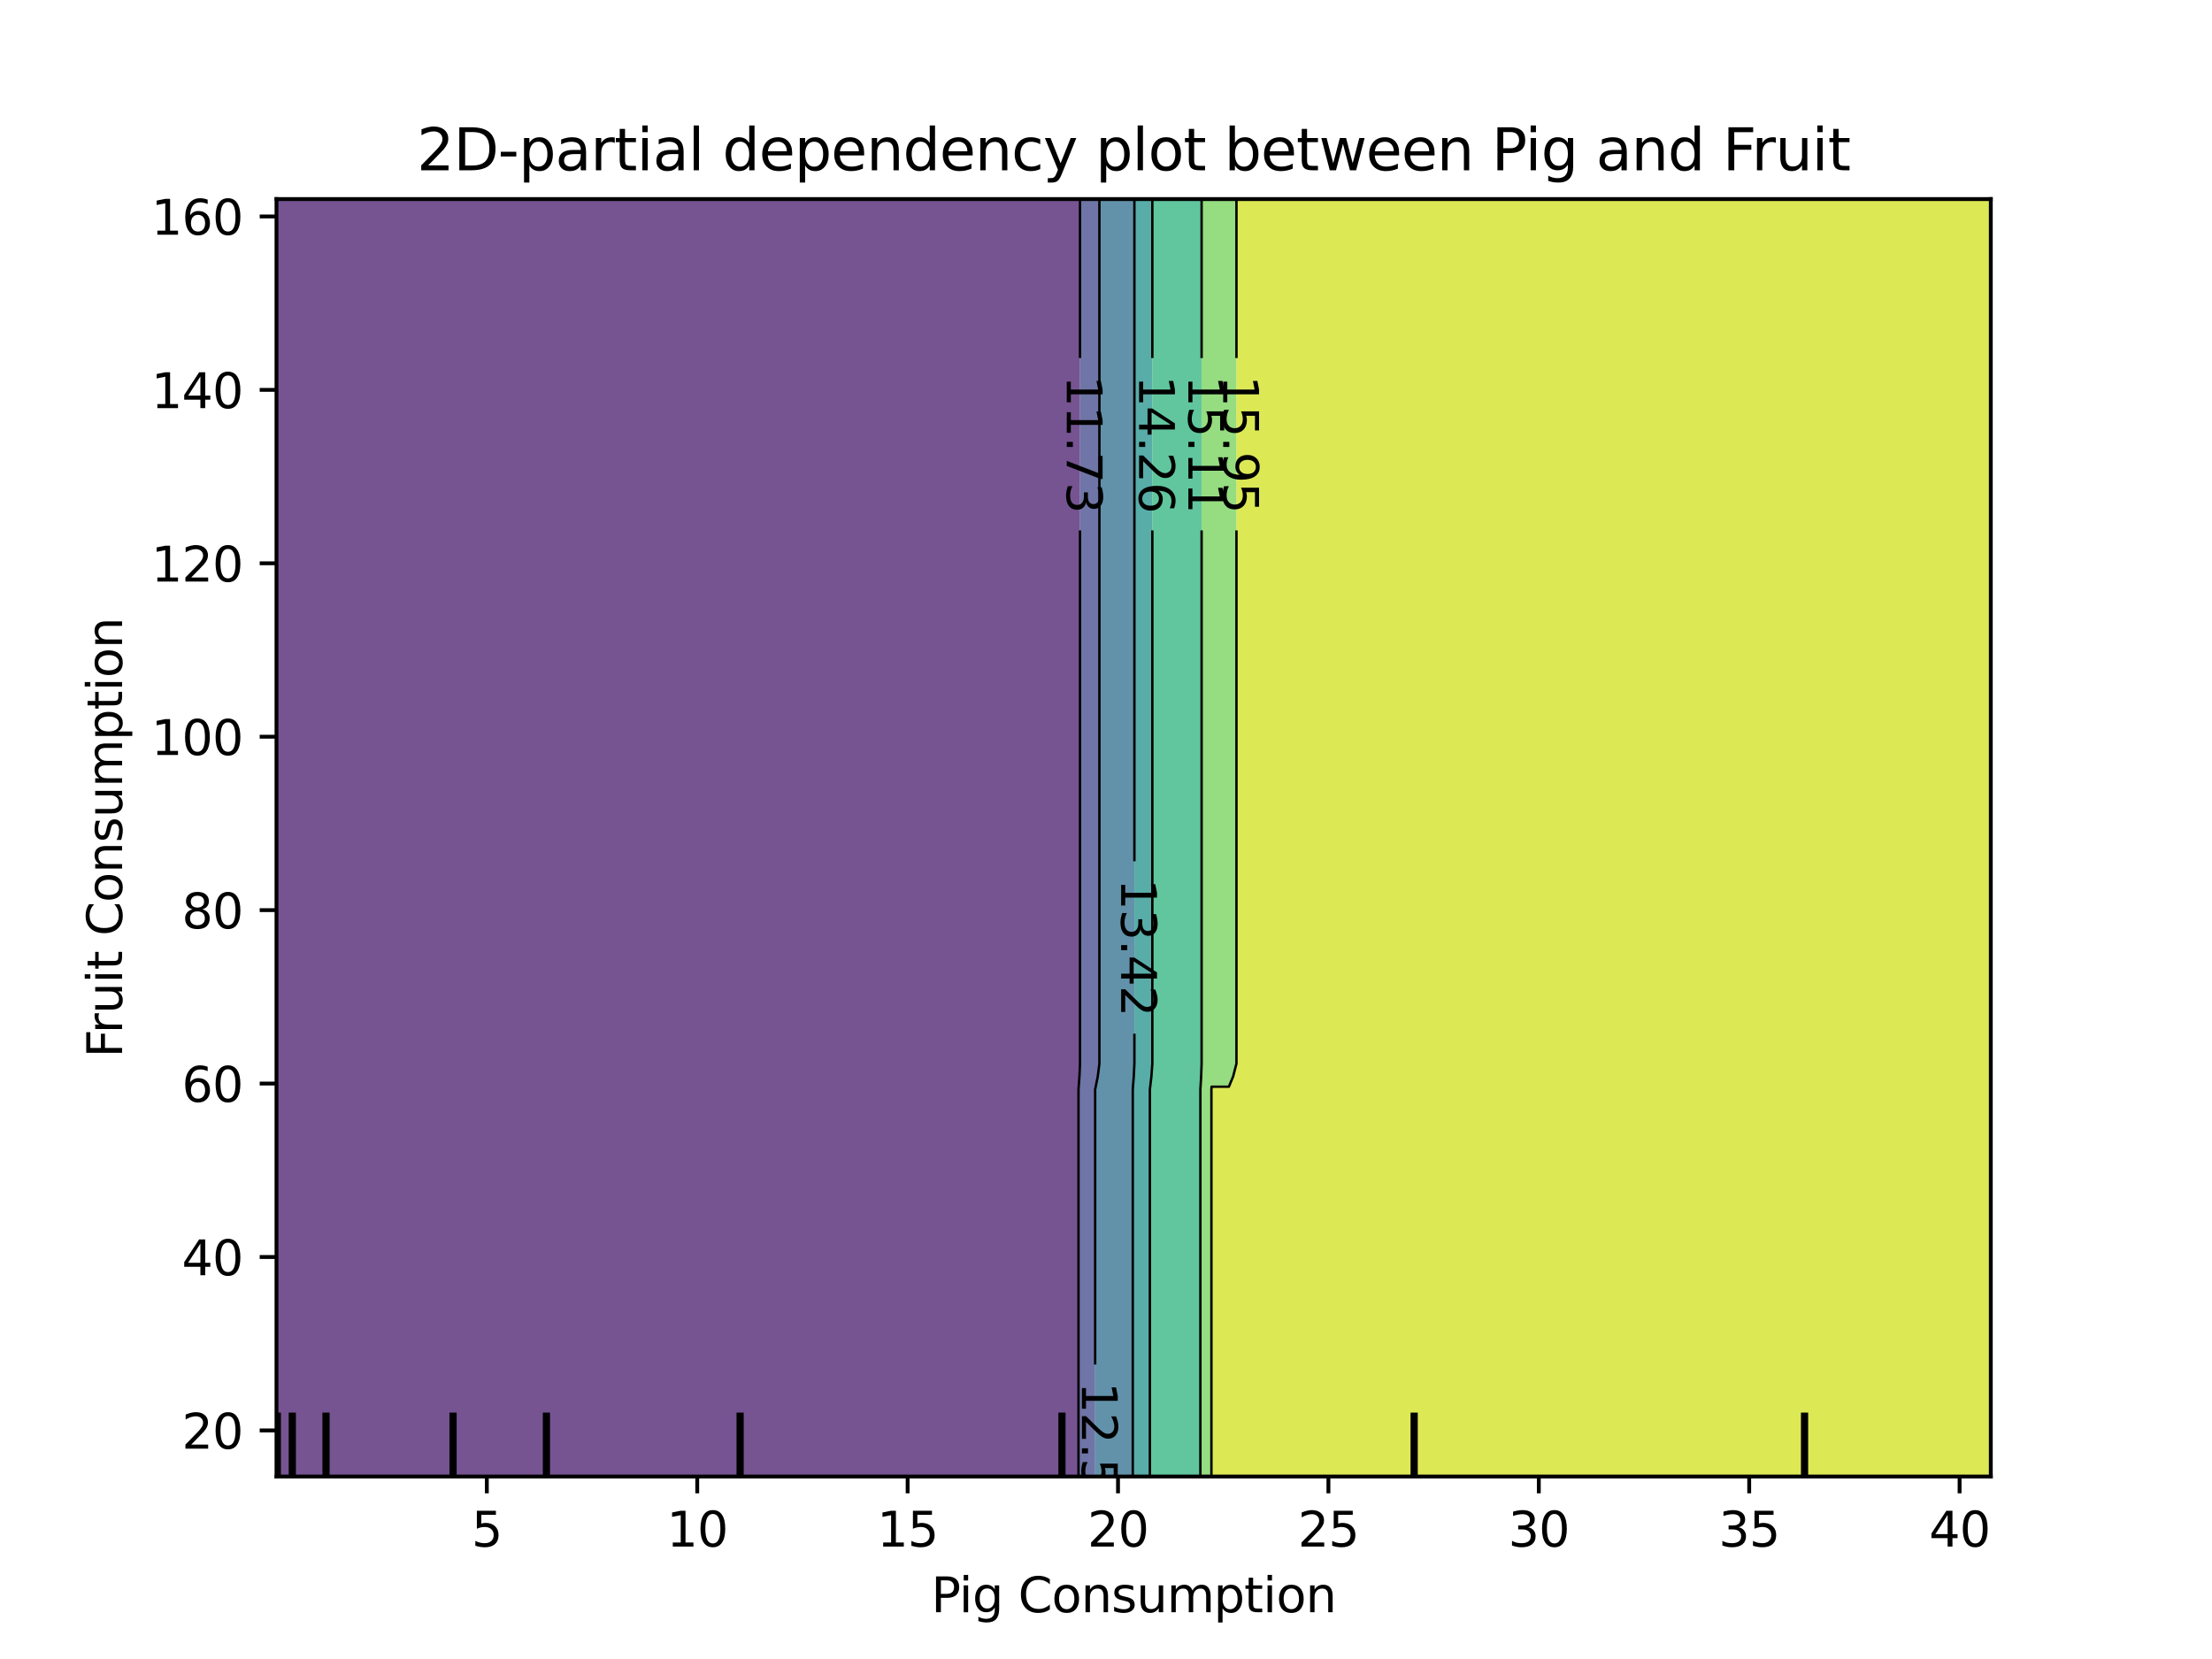 <?xml version="1.0" encoding="utf-8" standalone="no"?>
<!DOCTYPE svg PUBLIC "-//W3C//DTD SVG 1.1//EN"
  "http://www.w3.org/Graphics/SVG/1.1/DTD/svg11.dtd">
<svg xmlns:xlink="http://www.w3.org/1999/xlink" width="460.8pt" height="345.6pt" viewBox="0 0 460.8 345.6" xmlns="http://www.w3.org/2000/svg" version="1.1">
 <defs>
  <style type="text/css">*{stroke-linejoin: round; stroke-linecap: butt}</style>
 </defs>
 <g id="figure_1">
  <g id="patch_1">
   <path d="M 0 345.6 
L 460.8 345.6 
L 460.8 0 
L 0 0 
L 0 345.6 
z
" style="fill: none"/>
  </g>
  <g id="axes_1"/>
  <g id="axes_2">
   <g id="patch_2">
    <path d="M 57.6 307.584 
L 414.72 307.584 
L 414.72 41.472 
L 57.6 41.472 
L 57.6 307.584 
z
" style="fill: none"/>
   </g>
   <g id="PathCollection_1">
    <path d="M 61.207 307.584 
L 64.815 307.584 
L 68.422 307.584 
L 72.029 307.584 
L 75.636 307.584 
L 79.244 307.584 
L 82.851 307.584 
L 86.458 307.584 
L 90.065 307.584 
L 93.673 307.584 
L 97.28 307.584 
L 100.887 307.584 
L 104.495 307.584 
L 108.102 307.584 
L 111.709 307.584 
L 115.316 307.584 
L 118.924 307.584 
L 122.531 307.584 
L 126.138 307.584 
L 129.745 307.584 
L 133.353 307.584 
L 136.96 307.584 
L 140.567 307.584 
L 144.175 307.584 
L 147.782 307.584 
L 151.389 307.584 
L 154.996 307.584 
L 158.604 307.584 
L 162.211 307.584 
L 165.818 307.584 
L 169.425 307.584 
L 173.033 307.584 
L 176.64 307.584 
L 180.247 307.584 
L 183.855 307.584 
L 187.462 307.584 
L 191.069 307.584 
L 194.676 307.584 
L 198.284 307.584 
L 201.891 307.584 
L 205.498 307.584 
L 209.105 307.584 
L 212.713 307.584 
L 216.32 307.584 
L 219.927 307.584 
L 223.535 307.584 
L 224.672 307.584 
L 224.672 304.896 
L 224.672 302.208 
L 224.672 299.52 
L 224.672 296.832 
L 224.672 294.144 
L 224.672 291.456 
L 224.672 288.768 
L 224.672 286.08 
L 224.672 283.392 
L 224.672 280.704 
L 224.672 278.016 
L 224.672 275.328 
L 224.672 272.64 
L 224.672 269.952 
L 224.672 267.264 
L 224.672 264.576 
L 224.672 261.888 
L 224.672 259.2 
L 224.672 256.512 
L 224.672 253.824 
L 224.672 251.136 
L 224.672 248.448 
L 224.672 245.76 
L 224.672 243.072 
L 224.672 240.384 
L 224.672 237.696 
L 224.672 235.008 
L 224.672 232.32 
L 224.672 229.632 
L 224.672 226.944 
L 224.866 224.256 
L 224.987 221.568 
L 224.987 218.88 
L 224.987 216.192 
L 224.987 213.504 
L 224.987 210.816 
L 224.987 208.128 
L 224.987 205.44 
L 224.987 202.752 
L 224.987 200.064 
L 224.987 197.376 
L 224.987 194.688 
L 224.987 192 
L 224.987 189.312 
L 224.987 186.624 
L 224.987 183.936 
L 224.987 181.248 
L 224.987 178.56 
L 224.987 175.872 
L 224.987 173.184 
L 224.987 170.496 
L 224.987 167.808 
L 224.987 165.12 
L 224.987 162.432 
L 224.987 159.744 
L 224.987 157.056 
L 224.987 154.368 
L 224.987 151.68 
L 224.987 148.992 
L 224.987 146.304 
L 224.987 143.616 
L 224.987 140.928 
L 224.987 138.24 
L 224.987 135.552 
L 224.987 132.864 
L 224.987 130.176 
L 224.987 127.488 
L 224.987 124.8 
L 224.987 122.112 
L 224.987 119.424 
L 224.987 116.736 
L 224.987 114.048 
L 224.987 111.36 
L 224.987 108.672 
L 224.987 105.984 
L 224.987 103.296 
L 224.987 100.608 
L 224.987 97.92 
L 224.987 95.232 
L 224.987 92.544 
L 224.987 89.856 
L 224.987 87.168 
L 224.987 84.48 
L 224.987 81.792 
L 224.987 79.104 
L 224.987 76.416 
L 224.987 73.728 
L 224.987 71.04 
L 224.987 68.352 
L 224.987 65.664 
L 224.987 62.976 
L 224.987 60.288 
L 224.987 57.6 
L 224.987 54.912 
L 224.987 52.224 
L 224.987 49.536 
L 224.987 46.848 
L 224.987 44.16 
L 224.987 41.472 
L 223.535 41.472 
L 219.927 41.472 
L 216.32 41.472 
L 212.713 41.472 
L 209.105 41.472 
L 205.498 41.472 
L 201.891 41.472 
L 198.284 41.472 
L 194.676 41.472 
L 191.069 41.472 
L 187.462 41.472 
L 183.855 41.472 
L 180.247 41.472 
L 176.64 41.472 
L 173.033 41.472 
L 169.425 41.472 
L 165.818 41.472 
L 162.211 41.472 
L 158.604 41.472 
L 154.996 41.472 
L 151.389 41.472 
L 147.782 41.472 
L 144.175 41.472 
L 140.567 41.472 
L 136.96 41.472 
L 133.353 41.472 
L 129.745 41.472 
L 126.138 41.472 
L 122.531 41.472 
L 118.924 41.472 
L 115.316 41.472 
L 111.709 41.472 
L 108.102 41.472 
L 104.495 41.472 
L 100.887 41.472 
L 97.28 41.472 
L 93.673 41.472 
L 90.065 41.472 
L 86.458 41.472 
L 82.851 41.472 
L 79.244 41.472 
L 75.636 41.472 
L 72.029 41.472 
L 68.422 41.472 
L 64.815 41.472 
L 61.207 41.472 
L 57.6 41.472 
L 57.6 44.16 
L 57.6 46.848 
L 57.6 49.536 
L 57.6 52.224 
L 57.6 54.912 
L 57.6 57.6 
L 57.6 60.288 
L 57.6 62.976 
L 57.6 65.664 
L 57.6 68.352 
L 57.6 71.04 
L 57.6 73.728 
L 57.6 76.416 
L 57.6 79.104 
L 57.6 81.792 
L 57.6 84.48 
L 57.6 87.168 
L 57.6 89.856 
L 57.6 92.544 
L 57.6 95.232 
L 57.6 97.92 
L 57.6 100.608 
L 57.6 103.296 
L 57.6 105.984 
L 57.6 108.672 
L 57.6 111.36 
L 57.6 114.048 
L 57.6 116.736 
L 57.6 119.424 
L 57.6 122.112 
L 57.6 124.8 
L 57.6 127.488 
L 57.6 130.176 
L 57.6 132.864 
L 57.6 135.552 
L 57.6 138.24 
L 57.6 140.928 
L 57.6 143.616 
L 57.6 146.304 
L 57.6 148.992 
L 57.6 151.68 
L 57.6 154.368 
L 57.6 157.056 
L 57.6 159.744 
L 57.6 162.432 
L 57.6 165.12 
L 57.6 167.808 
L 57.6 170.496 
L 57.6 173.184 
L 57.6 175.872 
L 57.6 178.56 
L 57.6 181.248 
L 57.6 183.936 
L 57.6 186.624 
L 57.6 189.312 
L 57.6 192 
L 57.6 194.688 
L 57.6 197.376 
L 57.6 200.064 
L 57.6 202.752 
L 57.6 205.44 
L 57.6 208.128 
L 57.6 210.816 
L 57.6 213.504 
L 57.6 216.192 
L 57.6 218.88 
L 57.6 221.568 
L 57.6 224.256 
L 57.6 226.944 
L 57.6 229.632 
L 57.6 232.32 
L 57.6 235.008 
L 57.6 237.696 
L 57.6 240.384 
L 57.6 243.072 
L 57.6 245.76 
L 57.6 248.448 
L 57.6 251.136 
L 57.6 253.824 
L 57.6 256.512 
L 57.6 259.2 
L 57.6 261.888 
L 57.6 264.576 
L 57.6 267.264 
L 57.6 269.952 
L 57.6 272.64 
L 57.6 275.328 
L 57.6 278.016 
L 57.6 280.704 
L 57.6 283.392 
L 57.6 286.08 
L 57.6 288.768 
L 57.6 291.456 
L 57.6 294.144 
L 57.6 296.832 
L 57.6 299.52 
L 57.6 302.208 
L 57.6 304.896 
L 57.6 307.584 
z
" clip-path="url(#p04e9a643da)" style="fill: #481b6d; fill-opacity: 0.75"/>
   </g>
   <g id="PathCollection_2">
    <path d="M 227.142 307.584 
L 228.142 307.584 
L 228.142 304.896 
L 228.142 302.208 
L 228.142 299.52 
L 228.142 296.832 
L 228.142 294.144 
L 228.142 291.456 
L 228.142 288.768 
L 228.142 286.08 
L 228.142 283.392 
L 228.142 280.704 
L 228.142 278.016 
L 228.142 275.328 
L 228.142 272.64 
L 228.142 269.952 
L 228.142 267.264 
L 228.142 264.576 
L 228.142 261.888 
L 228.142 259.2 
L 228.142 256.512 
L 228.142 253.824 
L 228.142 251.136 
L 228.142 248.448 
L 228.142 245.76 
L 228.142 243.072 
L 228.142 240.384 
L 228.142 237.696 
L 228.142 235.008 
L 228.142 232.32 
L 228.142 229.632 
L 228.142 226.944 
L 228.687 224.256 
L 229.026 221.568 
L 229.026 218.88 
L 229.026 216.192 
L 229.026 213.504 
L 229.026 210.816 
L 229.026 208.128 
L 229.026 205.44 
L 229.026 202.752 
L 229.026 200.064 
L 229.026 197.376 
L 229.026 194.688 
L 229.026 192 
L 229.026 189.312 
L 229.026 186.624 
L 229.026 183.936 
L 229.026 181.248 
L 229.026 178.56 
L 229.026 175.872 
L 229.026 173.184 
L 229.026 170.496 
L 229.026 167.808 
L 229.026 165.12 
L 229.026 162.432 
L 229.026 159.744 
L 229.026 157.056 
L 229.026 154.368 
L 229.026 151.68 
L 229.026 148.992 
L 229.026 146.304 
L 229.026 143.616 
L 229.026 140.928 
L 229.026 138.24 
L 229.026 135.552 
L 229.026 132.864 
L 229.026 130.176 
L 229.026 127.488 
L 229.026 124.8 
L 229.026 122.112 
L 229.026 119.424 
L 229.026 116.736 
L 229.026 114.048 
L 229.026 111.36 
L 229.026 108.672 
L 229.026 105.984 
L 229.026 103.296 
L 229.026 100.608 
L 229.026 97.92 
L 229.026 95.232 
L 229.026 92.544 
L 229.026 89.856 
L 229.026 87.168 
L 229.026 84.48 
L 229.026 81.792 
L 229.026 79.104 
L 229.026 76.416 
L 229.026 73.728 
L 229.026 71.04 
L 229.026 68.352 
L 229.026 65.664 
L 229.026 62.976 
L 229.026 60.288 
L 229.026 57.6 
L 229.026 54.912 
L 229.026 52.224 
L 229.026 49.536 
L 229.026 46.848 
L 229.026 44.16 
L 229.026 41.472 
L 227.142 41.472 
L 224.987 41.472 
L 224.987 44.16 
L 224.987 46.848 
L 224.987 49.536 
L 224.987 52.224 
L 224.987 54.912 
L 224.987 57.6 
L 224.987 60.288 
L 224.987 62.976 
L 224.987 65.664 
L 224.987 68.352 
L 224.987 71.04 
L 224.987 73.728 
L 224.987 76.416 
L 224.987 79.104 
L 224.987 81.792 
L 224.987 84.48 
L 224.987 87.168 
L 224.987 89.856 
L 224.987 92.544 
L 224.987 95.232 
L 224.987 97.92 
L 224.987 100.608 
L 224.987 103.296 
L 224.987 105.984 
L 224.987 108.672 
L 224.987 111.36 
L 224.987 114.048 
L 224.987 116.736 
L 224.987 119.424 
L 224.987 122.112 
L 224.987 124.8 
L 224.987 127.488 
L 224.987 130.176 
L 224.987 132.864 
L 224.987 135.552 
L 224.987 138.24 
L 224.987 140.928 
L 224.987 143.616 
L 224.987 146.304 
L 224.987 148.992 
L 224.987 151.68 
L 224.987 154.368 
L 224.987 157.056 
L 224.987 159.744 
L 224.987 162.432 
L 224.987 165.12 
L 224.987 167.808 
L 224.987 170.496 
L 224.987 173.184 
L 224.987 175.872 
L 224.987 178.56 
L 224.987 181.248 
L 224.987 183.936 
L 224.987 186.624 
L 224.987 189.312 
L 224.987 192 
L 224.987 194.688 
L 224.987 197.376 
L 224.987 200.064 
L 224.987 202.752 
L 224.987 205.44 
L 224.987 208.128 
L 224.987 210.816 
L 224.987 213.504 
L 224.987 216.192 
L 224.987 218.88 
L 224.987 221.568 
L 224.866 224.256 
L 224.672 226.944 
L 224.672 229.632 
L 224.672 232.32 
L 224.672 235.008 
L 224.672 237.696 
L 224.672 240.384 
L 224.672 243.072 
L 224.672 245.76 
L 224.672 248.448 
L 224.672 251.136 
L 224.672 253.824 
L 224.672 256.512 
L 224.672 259.2 
L 224.672 261.888 
L 224.672 264.576 
L 224.672 267.264 
L 224.672 269.952 
L 224.672 272.64 
L 224.672 275.328 
L 224.672 278.016 
L 224.672 280.704 
L 224.672 283.392 
L 224.672 286.08 
L 224.672 288.768 
L 224.672 291.456 
L 224.672 294.144 
L 224.672 296.832 
L 224.672 299.52 
L 224.672 302.208 
L 224.672 304.896 
L 224.672 307.584 
z
" clip-path="url(#p04e9a643da)" style="fill: #3f4788; fill-opacity: 0.75"/>
   </g>
   <g id="PathCollection_3">
    <path d="M 230.749 307.584 
L 234.356 307.584 
L 235.978 307.584 
L 235.978 304.896 
L 235.978 302.208 
L 235.978 299.52 
L 235.978 296.832 
L 235.978 294.144 
L 235.978 291.456 
L 235.978 288.768 
L 235.978 286.08 
L 235.978 283.392 
L 235.978 280.704 
L 235.978 278.016 
L 235.978 275.328 
L 235.978 272.64 
L 235.978 269.952 
L 235.978 267.264 
L 235.978 264.576 
L 235.978 261.888 
L 235.978 259.2 
L 235.978 256.512 
L 235.978 253.824 
L 235.978 251.136 
L 235.978 248.448 
L 235.978 245.76 
L 235.978 243.072 
L 235.978 240.384 
L 235.978 237.696 
L 235.978 235.008 
L 235.978 232.32 
L 235.978 229.632 
L 235.978 226.944 
L 236.186 224.256 
L 236.316 221.568 
L 236.316 218.88 
L 236.316 216.192 
L 236.316 213.504 
L 236.316 210.816 
L 236.316 208.128 
L 236.316 205.44 
L 236.316 202.752 
L 236.316 200.064 
L 236.316 197.376 
L 236.316 194.688 
L 236.316 192 
L 236.316 189.312 
L 236.316 186.624 
L 236.316 183.936 
L 236.316 181.248 
L 236.316 178.56 
L 236.316 175.872 
L 236.316 173.184 
L 236.316 170.496 
L 236.316 167.808 
L 236.316 165.12 
L 236.316 162.432 
L 236.316 159.744 
L 236.316 157.056 
L 236.316 154.368 
L 236.316 151.68 
L 236.316 148.992 
L 236.316 146.304 
L 236.316 143.616 
L 236.316 140.928 
L 236.316 138.24 
L 236.316 135.552 
L 236.316 132.864 
L 236.316 130.176 
L 236.316 127.488 
L 236.316 124.8 
L 236.316 122.112 
L 236.316 119.424 
L 236.316 116.736 
L 236.316 114.048 
L 236.316 111.36 
L 236.316 108.672 
L 236.316 105.984 
L 236.316 103.296 
L 236.316 100.608 
L 236.316 97.92 
L 236.316 95.232 
L 236.316 92.544 
L 236.316 89.856 
L 236.316 87.168 
L 236.316 84.48 
L 236.316 81.792 
L 236.316 79.104 
L 236.316 76.416 
L 236.316 73.728 
L 236.316 71.04 
L 236.316 68.352 
L 236.316 65.664 
L 236.316 62.976 
L 236.316 60.288 
L 236.316 57.6 
L 236.316 54.912 
L 236.316 52.224 
L 236.316 49.536 
L 236.316 46.848 
L 236.316 44.16 
L 236.316 41.472 
L 234.356 41.472 
L 230.749 41.472 
L 229.026 41.472 
L 229.026 44.16 
L 229.026 46.848 
L 229.026 49.536 
L 229.026 52.224 
L 229.026 54.912 
L 229.026 57.6 
L 229.026 60.288 
L 229.026 62.976 
L 229.026 65.664 
L 229.026 68.352 
L 229.026 71.04 
L 229.026 73.728 
L 229.026 76.416 
L 229.026 79.104 
L 229.026 81.792 
L 229.026 84.48 
L 229.026 87.168 
L 229.026 89.856 
L 229.026 92.544 
L 229.026 95.232 
L 229.026 97.92 
L 229.026 100.608 
L 229.026 103.296 
L 229.026 105.984 
L 229.026 108.672 
L 229.026 111.36 
L 229.026 114.048 
L 229.026 116.736 
L 229.026 119.424 
L 229.026 122.112 
L 229.026 124.8 
L 229.026 127.488 
L 229.026 130.176 
L 229.026 132.864 
L 229.026 135.552 
L 229.026 138.24 
L 229.026 140.928 
L 229.026 143.616 
L 229.026 146.304 
L 229.026 148.992 
L 229.026 151.68 
L 229.026 154.368 
L 229.026 157.056 
L 229.026 159.744 
L 229.026 162.432 
L 229.026 165.12 
L 229.026 167.808 
L 229.026 170.496 
L 229.026 173.184 
L 229.026 175.872 
L 229.026 178.56 
L 229.026 181.248 
L 229.026 183.936 
L 229.026 186.624 
L 229.026 189.312 
L 229.026 192 
L 229.026 194.688 
L 229.026 197.376 
L 229.026 200.064 
L 229.026 202.752 
L 229.026 205.44 
L 229.026 208.128 
L 229.026 210.816 
L 229.026 213.504 
L 229.026 216.192 
L 229.026 218.88 
L 229.026 221.568 
L 228.687 224.256 
L 228.142 226.944 
L 228.142 229.632 
L 228.142 232.32 
L 228.142 235.008 
L 228.142 237.696 
L 228.142 240.384 
L 228.142 243.072 
L 228.142 245.76 
L 228.142 248.448 
L 228.142 251.136 
L 228.142 253.824 
L 228.142 256.512 
L 228.142 259.2 
L 228.142 261.888 
L 228.142 264.576 
L 228.142 267.264 
L 228.142 269.952 
L 228.142 272.64 
L 228.142 275.328 
L 228.142 278.016 
L 228.142 280.704 
L 228.142 283.392 
L 228.142 286.08 
L 228.142 288.768 
L 228.142 291.456 
L 228.142 294.144 
L 228.142 296.832 
L 228.142 299.52 
L 228.142 302.208 
L 228.142 304.896 
L 228.142 307.584 
z
" clip-path="url(#p04e9a643da)" style="fill: #2e6e8e; fill-opacity: 0.75"/>
   </g>
   <g id="PathCollection_4">
    <path d="M 237.964 307.584 
L 239.543 307.584 
L 239.543 304.896 
L 239.543 302.208 
L 239.543 299.52 
L 239.543 296.832 
L 239.543 294.144 
L 239.543 291.456 
L 239.543 288.768 
L 239.543 286.08 
L 239.543 283.392 
L 239.543 280.704 
L 239.543 278.016 
L 239.543 275.328 
L 239.543 272.64 
L 239.543 269.952 
L 239.543 267.264 
L 239.543 264.576 
L 239.543 261.888 
L 239.543 259.2 
L 239.543 256.512 
L 239.543 253.824 
L 239.543 251.136 
L 239.543 248.448 
L 239.543 245.76 
L 239.543 243.072 
L 239.543 240.384 
L 239.543 237.696 
L 239.543 235.008 
L 239.543 232.32 
L 239.543 229.632 
L 239.543 226.944 
L 239.857 224.256 
L 240.052 221.568 
L 240.052 218.88 
L 240.052 216.192 
L 240.052 213.504 
L 240.052 210.816 
L 240.052 208.128 
L 240.052 205.44 
L 240.052 202.752 
L 240.052 200.064 
L 240.052 197.376 
L 240.052 194.688 
L 240.052 192 
L 240.052 189.312 
L 240.052 186.624 
L 240.052 183.936 
L 240.052 181.248 
L 240.052 178.56 
L 240.052 175.872 
L 240.052 173.184 
L 240.052 170.496 
L 240.052 167.808 
L 240.052 165.12 
L 240.052 162.432 
L 240.052 159.744 
L 240.052 157.056 
L 240.052 154.368 
L 240.052 151.68 
L 240.052 148.992 
L 240.052 146.304 
L 240.052 143.616 
L 240.052 140.928 
L 240.052 138.24 
L 240.052 135.552 
L 240.052 132.864 
L 240.052 130.176 
L 240.052 127.488 
L 240.052 124.8 
L 240.052 122.112 
L 240.052 119.424 
L 240.052 116.736 
L 240.052 114.048 
L 240.052 111.36 
L 240.052 108.672 
L 240.052 105.984 
L 240.052 103.296 
L 240.052 100.608 
L 240.052 97.92 
L 240.052 95.232 
L 240.052 92.544 
L 240.052 89.856 
L 240.052 87.168 
L 240.052 84.48 
L 240.052 81.792 
L 240.052 79.104 
L 240.052 76.416 
L 240.052 73.728 
L 240.052 71.04 
L 240.052 68.352 
L 240.052 65.664 
L 240.052 62.976 
L 240.052 60.288 
L 240.052 57.6 
L 240.052 54.912 
L 240.052 52.224 
L 240.052 49.536 
L 240.052 46.848 
L 240.052 44.16 
L 240.052 41.472 
L 237.964 41.472 
L 236.316 41.472 
L 236.316 44.16 
L 236.316 46.848 
L 236.316 49.536 
L 236.316 52.224 
L 236.316 54.912 
L 236.316 57.6 
L 236.316 60.288 
L 236.316 62.976 
L 236.316 65.664 
L 236.316 68.352 
L 236.316 71.04 
L 236.316 73.728 
L 236.316 76.416 
L 236.316 79.104 
L 236.316 81.792 
L 236.316 84.48 
L 236.316 87.168 
L 236.316 89.856 
L 236.316 92.544 
L 236.316 95.232 
L 236.316 97.92 
L 236.316 100.608 
L 236.316 103.296 
L 236.316 105.984 
L 236.316 108.672 
L 236.316 111.36 
L 236.316 114.048 
L 236.316 116.736 
L 236.316 119.424 
L 236.316 122.112 
L 236.316 124.8 
L 236.316 127.488 
L 236.316 130.176 
L 236.316 132.864 
L 236.316 135.552 
L 236.316 138.24 
L 236.316 140.928 
L 236.316 143.616 
L 236.316 146.304 
L 236.316 148.992 
L 236.316 151.68 
L 236.316 154.368 
L 236.316 157.056 
L 236.316 159.744 
L 236.316 162.432 
L 236.316 165.12 
L 236.316 167.808 
L 236.316 170.496 
L 236.316 173.184 
L 236.316 175.872 
L 236.316 178.56 
L 236.316 181.248 
L 236.316 183.936 
L 236.316 186.624 
L 236.316 189.312 
L 236.316 192 
L 236.316 194.688 
L 236.316 197.376 
L 236.316 200.064 
L 236.316 202.752 
L 236.316 205.44 
L 236.316 208.128 
L 236.316 210.816 
L 236.316 213.504 
L 236.316 216.192 
L 236.316 218.88 
L 236.316 221.568 
L 236.186 224.256 
L 235.978 226.944 
L 235.978 229.632 
L 235.978 232.32 
L 235.978 235.008 
L 235.978 237.696 
L 235.978 240.384 
L 235.978 243.072 
L 235.978 245.76 
L 235.978 248.448 
L 235.978 251.136 
L 235.978 253.824 
L 235.978 256.512 
L 235.978 259.2 
L 235.978 261.888 
L 235.978 264.576 
L 235.978 267.264 
L 235.978 269.952 
L 235.978 272.64 
L 235.978 275.328 
L 235.978 278.016 
L 235.978 280.704 
L 235.978 283.392 
L 235.978 286.08 
L 235.978 288.768 
L 235.978 291.456 
L 235.978 294.144 
L 235.978 296.832 
L 235.978 299.52 
L 235.978 302.208 
L 235.978 304.896 
L 235.978 307.584 
z
" clip-path="url(#p04e9a643da)" style="fill: #21918c; fill-opacity: 0.75"/>
   </g>
   <g id="PathCollection_5">
    <path d="M 241.571 307.584 
L 245.178 307.584 
L 248.785 307.584 
L 250.063 307.584 
L 250.063 304.896 
L 250.063 302.208 
L 250.063 299.52 
L 250.063 296.832 
L 250.063 294.144 
L 250.063 291.456 
L 250.063 288.768 
L 250.063 286.08 
L 250.063 283.392 
L 250.063 280.704 
L 250.063 278.016 
L 250.063 275.328 
L 250.063 272.64 
L 250.063 269.952 
L 250.063 267.264 
L 250.063 264.576 
L 250.063 261.888 
L 250.063 259.2 
L 250.063 256.512 
L 250.063 253.824 
L 250.063 251.136 
L 250.063 248.448 
L 250.063 245.76 
L 250.063 243.072 
L 250.063 240.384 
L 250.063 237.696 
L 250.063 235.008 
L 250.063 232.32 
L 250.063 229.632 
L 250.063 226.944 
L 250.22 224.256 
L 250.318 221.568 
L 250.318 218.88 
L 250.318 216.192 
L 250.318 213.504 
L 250.318 210.816 
L 250.318 208.128 
L 250.318 205.44 
L 250.318 202.752 
L 250.318 200.064 
L 250.318 197.376 
L 250.318 194.688 
L 250.318 192 
L 250.318 189.312 
L 250.318 186.624 
L 250.318 183.936 
L 250.318 181.248 
L 250.318 178.56 
L 250.318 175.872 
L 250.318 173.184 
L 250.318 170.496 
L 250.318 167.808 
L 250.318 165.12 
L 250.318 162.432 
L 250.318 159.744 
L 250.318 157.056 
L 250.318 154.368 
L 250.318 151.68 
L 250.318 148.992 
L 250.318 146.304 
L 250.318 143.616 
L 250.318 140.928 
L 250.318 138.24 
L 250.318 135.552 
L 250.318 132.864 
L 250.318 130.176 
L 250.318 127.488 
L 250.318 124.8 
L 250.318 122.112 
L 250.318 119.424 
L 250.318 116.736 
L 250.318 114.048 
L 250.318 111.36 
L 250.318 108.672 
L 250.318 105.984 
L 250.318 103.296 
L 250.318 100.608 
L 250.318 97.92 
L 250.318 95.232 
L 250.318 92.544 
L 250.318 89.856 
L 250.318 87.168 
L 250.318 84.48 
L 250.318 81.792 
L 250.318 79.104 
L 250.318 76.416 
L 250.318 73.728 
L 250.318 71.04 
L 250.318 68.352 
L 250.318 65.664 
L 250.318 62.976 
L 250.318 60.288 
L 250.318 57.6 
L 250.318 54.912 
L 250.318 52.224 
L 250.318 49.536 
L 250.318 46.848 
L 250.318 44.16 
L 250.318 41.472 
L 248.785 41.472 
L 245.178 41.472 
L 241.571 41.472 
L 240.052 41.472 
L 240.052 44.16 
L 240.052 46.848 
L 240.052 49.536 
L 240.052 52.224 
L 240.052 54.912 
L 240.052 57.6 
L 240.052 60.288 
L 240.052 62.976 
L 240.052 65.664 
L 240.052 68.352 
L 240.052 71.04 
L 240.052 73.728 
L 240.052 76.416 
L 240.052 79.104 
L 240.052 81.792 
L 240.052 84.48 
L 240.052 87.168 
L 240.052 89.856 
L 240.052 92.544 
L 240.052 95.232 
L 240.052 97.92 
L 240.052 100.608 
L 240.052 103.296 
L 240.052 105.984 
L 240.052 108.672 
L 240.052 111.36 
L 240.052 114.048 
L 240.052 116.736 
L 240.052 119.424 
L 240.052 122.112 
L 240.052 124.8 
L 240.052 127.488 
L 240.052 130.176 
L 240.052 132.864 
L 240.052 135.552 
L 240.052 138.24 
L 240.052 140.928 
L 240.052 143.616 
L 240.052 146.304 
L 240.052 148.992 
L 240.052 151.68 
L 240.052 154.368 
L 240.052 157.056 
L 240.052 159.744 
L 240.052 162.432 
L 240.052 165.12 
L 240.052 167.808 
L 240.052 170.496 
L 240.052 173.184 
L 240.052 175.872 
L 240.052 178.56 
L 240.052 181.248 
L 240.052 183.936 
L 240.052 186.624 
L 240.052 189.312 
L 240.052 192 
L 240.052 194.688 
L 240.052 197.376 
L 240.052 200.064 
L 240.052 202.752 
L 240.052 205.44 
L 240.052 208.128 
L 240.052 210.816 
L 240.052 213.504 
L 240.052 216.192 
L 240.052 218.88 
L 240.052 221.568 
L 239.857 224.256 
L 239.543 226.944 
L 239.543 229.632 
L 239.543 232.32 
L 239.543 235.008 
L 239.543 237.696 
L 239.543 240.384 
L 239.543 243.072 
L 239.543 245.76 
L 239.543 248.448 
L 239.543 251.136 
L 239.543 253.824 
L 239.543 256.512 
L 239.543 259.2 
L 239.543 261.888 
L 239.543 264.576 
L 239.543 267.264 
L 239.543 269.952 
L 239.543 272.64 
L 239.543 275.328 
L 239.543 278.016 
L 239.543 280.704 
L 239.543 283.392 
L 239.543 286.08 
L 239.543 288.768 
L 239.543 291.456 
L 239.543 294.144 
L 239.543 296.832 
L 239.543 299.52 
L 239.543 302.208 
L 239.543 304.896 
L 239.543 307.584 
z
" clip-path="url(#p04e9a643da)" style="fill: #2db27d; fill-opacity: 0.75"/>
   </g>
   <g id="PathCollection_6">
    <path d="M 252.36 304.896 
L 252.36 302.208 
L 252.36 299.52 
L 252.36 296.832 
L 252.36 294.144 
L 252.36 291.456 
L 252.36 288.768 
L 252.36 286.08 
L 252.36 283.392 
L 252.36 280.704 
L 252.36 278.016 
L 252.36 275.328 
L 252.36 272.64 
L 252.36 269.952 
L 252.36 267.264 
L 252.36 264.576 
L 252.36 261.888 
L 252.36 259.2 
L 252.36 256.512 
L 252.36 253.824 
L 252.36 251.136 
L 252.36 248.448 
L 252.36 245.76 
L 252.36 243.072 
L 252.36 240.384 
L 252.36 237.696 
L 252.36 235.008 
L 252.36 232.32 
L 252.36 229.632 
L 252.36 226.944 
L 252.393 226.38 
L 256 226.38 
L 256.882 224.256 
L 257.577 221.568 
L 257.577 218.88 
L 257.577 216.192 
L 257.577 213.504 
L 257.577 210.816 
L 257.577 208.128 
L 257.577 205.44 
L 257.577 202.752 
L 257.577 200.064 
L 257.577 197.376 
L 257.577 194.688 
L 257.577 192 
L 257.577 189.312 
L 257.577 186.624 
L 257.577 183.936 
L 257.577 181.248 
L 257.577 178.56 
L 257.577 175.872 
L 257.577 173.184 
L 257.577 170.496 
L 257.577 167.808 
L 257.577 165.12 
L 257.577 162.432 
L 257.577 159.744 
L 257.577 157.056 
L 257.577 154.368 
L 257.577 151.68 
L 257.577 148.992 
L 257.577 146.304 
L 257.577 143.616 
L 257.577 140.928 
L 257.577 138.24 
L 257.577 135.552 
L 257.577 132.864 
L 257.577 130.176 
L 257.577 127.488 
L 257.577 124.8 
L 257.577 122.112 
L 257.577 119.424 
L 257.577 116.736 
L 257.577 114.048 
L 257.577 111.36 
L 257.577 108.672 
L 257.577 105.984 
L 257.577 103.296 
L 257.577 100.608 
L 257.577 97.92 
L 257.577 95.232 
L 257.577 92.544 
L 257.577 89.856 
L 257.577 87.168 
L 257.577 84.48 
L 257.577 81.792 
L 257.577 79.104 
L 257.577 76.416 
L 257.577 73.728 
L 257.577 71.04 
L 257.577 68.352 
L 257.577 65.664 
L 257.577 62.976 
L 257.577 60.288 
L 257.577 57.6 
L 257.577 54.912 
L 257.577 52.224 
L 257.577 49.536 
L 257.577 46.848 
L 257.577 44.16 
L 257.577 41.472 
L 256 41.472 
L 252.393 41.472 
L 250.318 41.472 
L 250.318 44.16 
L 250.318 46.848 
L 250.318 49.536 
L 250.318 52.224 
L 250.318 54.912 
L 250.318 57.6 
L 250.318 60.288 
L 250.318 62.976 
L 250.318 65.664 
L 250.318 68.352 
L 250.318 71.04 
L 250.318 73.728 
L 250.318 76.416 
L 250.318 79.104 
L 250.318 81.792 
L 250.318 84.48 
L 250.318 87.168 
L 250.318 89.856 
L 250.318 92.544 
L 250.318 95.232 
L 250.318 97.92 
L 250.318 100.608 
L 250.318 103.296 
L 250.318 105.984 
L 250.318 108.672 
L 250.318 111.36 
L 250.318 114.048 
L 250.318 116.736 
L 250.318 119.424 
L 250.318 122.112 
L 250.318 124.8 
L 250.318 127.488 
L 250.318 130.176 
L 250.318 132.864 
L 250.318 135.552 
L 250.318 138.24 
L 250.318 140.928 
L 250.318 143.616 
L 250.318 146.304 
L 250.318 148.992 
L 250.318 151.68 
L 250.318 154.368 
L 250.318 157.056 
L 250.318 159.744 
L 250.318 162.432 
L 250.318 165.12 
L 250.318 167.808 
L 250.318 170.496 
L 250.318 173.184 
L 250.318 175.872 
L 250.318 178.56 
L 250.318 181.248 
L 250.318 183.936 
L 250.318 186.624 
L 250.318 189.312 
L 250.318 192 
L 250.318 194.688 
L 250.318 197.376 
L 250.318 200.064 
L 250.318 202.752 
L 250.318 205.44 
L 250.318 208.128 
L 250.318 210.816 
L 250.318 213.504 
L 250.318 216.192 
L 250.318 218.88 
L 250.318 221.568 
L 250.22 224.256 
L 250.063 226.944 
L 250.063 229.632 
L 250.063 232.32 
L 250.063 235.008 
L 250.063 237.696 
L 250.063 240.384 
L 250.063 243.072 
L 250.063 245.76 
L 250.063 248.448 
L 250.063 251.136 
L 250.063 253.824 
L 250.063 256.512 
L 250.063 259.2 
L 250.063 261.888 
L 250.063 264.576 
L 250.063 267.264 
L 250.063 269.952 
L 250.063 272.64 
L 250.063 275.328 
L 250.063 278.016 
L 250.063 280.704 
L 250.063 283.392 
L 250.063 286.08 
L 250.063 288.768 
L 250.063 291.456 
L 250.063 294.144 
L 250.063 296.832 
L 250.063 299.52 
L 250.063 302.208 
L 250.063 304.896 
L 250.063 307.584 
L 252.36 307.584 
z
" clip-path="url(#p04e9a643da)" style="fill: #73d056; fill-opacity: 0.75"/>
   </g>
   <g id="PathCollection_7">
    <path d="M 252.393 307.584 
L 256 307.584 
L 259.607 307.584 
L 263.215 307.584 
L 266.822 307.584 
L 270.429 307.584 
L 274.036 307.584 
L 277.644 307.584 
L 281.251 307.584 
L 284.858 307.584 
L 288.465 307.584 
L 292.073 307.584 
L 295.68 307.584 
L 299.287 307.584 
L 302.895 307.584 
L 306.502 307.584 
L 310.109 307.584 
L 313.716 307.584 
L 317.324 307.584 
L 320.931 307.584 
L 324.538 307.584 
L 328.145 307.584 
L 331.753 307.584 
L 335.36 307.584 
L 338.967 307.584 
L 342.575 307.584 
L 346.182 307.584 
L 349.789 307.584 
L 353.396 307.584 
L 357.004 307.584 
L 360.611 307.584 
L 364.218 307.584 
L 367.825 307.584 
L 371.433 307.584 
L 375.04 307.584 
L 378.647 307.584 
L 382.255 307.584 
L 385.862 307.584 
L 389.469 307.584 
L 393.076 307.584 
L 396.684 307.584 
L 400.291 307.584 
L 403.898 307.584 
L 407.505 307.584 
L 411.113 307.584 
L 414.72 307.584 
L 414.72 304.896 
L 414.72 302.208 
L 414.72 299.52 
L 414.72 296.832 
L 414.72 294.144 
L 414.72 291.456 
L 414.72 288.768 
L 414.72 286.08 
L 414.72 283.392 
L 414.72 280.704 
L 414.72 278.016 
L 414.72 275.328 
L 414.72 272.64 
L 414.72 269.952 
L 414.72 267.264 
L 414.72 264.576 
L 414.72 261.888 
L 414.72 259.2 
L 414.72 256.512 
L 414.72 253.824 
L 414.72 251.136 
L 414.72 248.448 
L 414.72 245.76 
L 414.72 243.072 
L 414.72 240.384 
L 414.72 237.696 
L 414.72 235.008 
L 414.72 232.32 
L 414.72 229.632 
L 414.72 226.944 
L 414.72 224.256 
L 414.72 221.568 
L 414.72 218.88 
L 414.72 216.192 
L 414.72 213.504 
L 414.72 210.816 
L 414.72 208.128 
L 414.72 205.44 
L 414.72 202.752 
L 414.72 200.064 
L 414.72 197.376 
L 414.72 194.688 
L 414.72 192 
L 414.72 189.312 
L 414.72 186.624 
L 414.72 183.936 
L 414.72 181.248 
L 414.72 178.56 
L 414.72 175.872 
L 414.72 173.184 
L 414.72 170.496 
L 414.72 167.808 
L 414.72 165.12 
L 414.72 162.432 
L 414.72 159.744 
L 414.72 157.056 
L 414.72 154.368 
L 414.72 151.68 
L 414.72 148.992 
L 414.72 146.304 
L 414.72 143.616 
L 414.72 140.928 
L 414.72 138.24 
L 414.72 135.552 
L 414.72 132.864 
L 414.72 130.176 
L 414.72 127.488 
L 414.72 124.8 
L 414.72 122.112 
L 414.72 119.424 
L 414.72 116.736 
L 414.72 114.048 
L 414.72 111.36 
L 414.72 108.672 
L 414.72 105.984 
L 414.72 103.296 
L 414.72 100.608 
L 414.72 97.92 
L 414.72 95.232 
L 414.72 92.544 
L 414.72 89.856 
L 414.72 87.168 
L 414.72 84.48 
L 414.72 81.792 
L 414.72 79.104 
L 414.72 76.416 
L 414.72 73.728 
L 414.72 71.04 
L 414.72 68.352 
L 414.72 65.664 
L 414.72 62.976 
L 414.72 60.288 
L 414.72 57.6 
L 414.72 54.912 
L 414.72 52.224 
L 414.72 49.536 
L 414.72 46.848 
L 414.72 44.16 
L 414.72 41.472 
L 411.113 41.472 
L 407.505 41.472 
L 403.898 41.472 
L 400.291 41.472 
L 396.684 41.472 
L 393.076 41.472 
L 389.469 41.472 
L 385.862 41.472 
L 382.255 41.472 
L 378.647 41.472 
L 375.04 41.472 
L 371.433 41.472 
L 367.825 41.472 
L 364.218 41.472 
L 360.611 41.472 
L 357.004 41.472 
L 353.396 41.472 
L 349.789 41.472 
L 346.182 41.472 
L 342.575 41.472 
L 338.967 41.472 
L 335.36 41.472 
L 331.753 41.472 
L 328.145 41.472 
L 324.538 41.472 
L 320.931 41.472 
L 317.324 41.472 
L 313.716 41.472 
L 310.109 41.472 
L 306.502 41.472 
L 302.895 41.472 
L 299.287 41.472 
L 295.68 41.472 
L 292.073 41.472 
L 288.465 41.472 
L 284.858 41.472 
L 281.251 41.472 
L 277.644 41.472 
L 274.036 41.472 
L 270.429 41.472 
L 266.822 41.472 
L 263.215 41.472 
L 259.607 41.472 
L 257.577 41.472 
L 257.577 44.16 
L 257.577 46.848 
L 257.577 49.536 
L 257.577 52.224 
L 257.577 54.912 
L 257.577 57.6 
L 257.577 60.288 
L 257.577 62.976 
L 257.577 65.664 
L 257.577 68.352 
L 257.577 71.04 
L 257.577 73.728 
L 257.577 76.416 
L 257.577 79.104 
L 257.577 81.792 
L 257.577 84.48 
L 257.577 87.168 
L 257.577 89.856 
L 257.577 92.544 
L 257.577 95.232 
L 257.577 97.92 
L 257.577 100.608 
L 257.577 103.296 
L 257.577 105.984 
L 257.577 108.672 
L 257.577 111.36 
L 257.577 114.048 
L 257.577 116.736 
L 257.577 119.424 
L 257.577 122.112 
L 257.577 124.8 
L 257.577 127.488 
L 257.577 130.176 
L 257.577 132.864 
L 257.577 135.552 
L 257.577 138.24 
L 257.577 140.928 
L 257.577 143.616 
L 257.577 146.304 
L 257.577 148.992 
L 257.577 151.68 
L 257.577 154.368 
L 257.577 157.056 
L 257.577 159.744 
L 257.577 162.432 
L 257.577 165.12 
L 257.577 167.808 
L 257.577 170.496 
L 257.577 173.184 
L 257.577 175.872 
L 257.577 178.56 
L 257.577 181.248 
L 257.577 183.936 
L 257.577 186.624 
L 257.577 189.312 
L 257.577 192 
L 257.577 194.688 
L 257.577 197.376 
L 257.577 200.064 
L 257.577 202.752 
L 257.577 205.44 
L 257.577 208.128 
L 257.577 210.816 
L 257.577 213.504 
L 257.577 216.192 
L 257.577 218.88 
L 257.577 221.568 
L 256.882 224.256 
L 256 226.38 
L 252.393 226.38 
L 252.36 226.944 
L 252.36 229.632 
L 252.36 232.32 
L 252.36 235.008 
L 252.36 237.696 
L 252.36 240.384 
L 252.36 243.072 
L 252.36 245.76 
L 252.36 248.448 
L 252.36 251.136 
L 252.36 253.824 
L 252.36 256.512 
L 252.36 259.2 
L 252.36 261.888 
L 252.36 264.576 
L 252.36 267.264 
L 252.36 269.952 
L 252.36 272.64 
L 252.36 275.328 
L 252.36 278.016 
L 252.36 280.704 
L 252.36 283.392 
L 252.36 286.08 
L 252.36 288.768 
L 252.36 291.456 
L 252.36 294.144 
L 252.36 296.832 
L 252.36 299.52 
L 252.36 302.208 
L 252.36 304.896 
L 252.36 307.584 
z
" clip-path="url(#p04e9a643da)" style="fill: #d0e11c; fill-opacity: 0.75"/>
   </g>
   <g id="matplotlib.axis_1">
    <g id="xtick_1">
     <g id="line2d_1">
      <defs>
       <path id="m9b4ac05cce" d="M 0 0 
L 0 3.5 
" style="stroke: #000000; stroke-width: 0.8"/>
      </defs>
      <g>
       <use xlink:href="#m9b4ac05cce" x="101.417" y="307.584" style="stroke: #000000; stroke-width: 0.8"/>
      </g>
     </g>
     <g id="text_1">
      <!-- 5 -->
      <g transform="translate(98.236 322.182) scale(0.1 -0.1)">
       <defs>
        <path id="DejaVuSans-35" d="M 691 4666 
L 3169 4666 
L 3169 4134 
L 1269 4134 
L 1269 2991 
Q 1406 3038 1543 3061 
Q 1681 3084 1819 3084 
Q 2600 3084 3056 2656 
Q 3513 2228 3513 1497 
Q 3513 744 3044 326 
Q 2575 -91 1722 -91 
Q 1428 -91 1123 -41 
Q 819 9 494 109 
L 494 744 
Q 775 591 1075 516 
Q 1375 441 1709 441 
Q 2250 441 2565 725 
Q 2881 1009 2881 1497 
Q 2881 1984 2565 2268 
Q 2250 2553 1709 2553 
Q 1456 2553 1204 2497 
Q 953 2441 691 2322 
L 691 4666 
z
" transform="scale(0.016)"/>
       </defs>
       <use xlink:href="#DejaVuSans-35"/>
      </g>
     </g>
    </g>
    <g id="xtick_2">
     <g id="line2d_2">
      <g>
       <use xlink:href="#m9b4ac05cce" x="145.246" y="307.584" style="stroke: #000000; stroke-width: 0.8"/>
      </g>
     </g>
     <g id="text_2">
      <!-- 10 -->
      <g transform="translate(138.884 322.182) scale(0.1 -0.1)">
       <defs>
        <path id="DejaVuSans-31" d="M 794 531 
L 1825 531 
L 1825 4091 
L 703 3866 
L 703 4441 
L 1819 4666 
L 2450 4666 
L 2450 531 
L 3481 531 
L 3481 0 
L 794 0 
L 794 531 
z
" transform="scale(0.016)"/>
        <path id="DejaVuSans-30" d="M 2034 4250 
Q 1547 4250 1301 3770 
Q 1056 3291 1056 2328 
Q 1056 1369 1301 889 
Q 1547 409 2034 409 
Q 2525 409 2770 889 
Q 3016 1369 3016 2328 
Q 3016 3291 2770 3770 
Q 2525 4250 2034 4250 
z
M 2034 4750 
Q 2819 4750 3233 4129 
Q 3647 3509 3647 2328 
Q 3647 1150 3233 529 
Q 2819 -91 2034 -91 
Q 1250 -91 836 529 
Q 422 1150 422 2328 
Q 422 3509 836 4129 
Q 1250 4750 2034 4750 
z
" transform="scale(0.016)"/>
       </defs>
       <use xlink:href="#DejaVuSans-31"/>
       <use xlink:href="#DejaVuSans-30" x="63.623"/>
      </g>
     </g>
    </g>
    <g id="xtick_3">
     <g id="line2d_3">
      <g>
       <use xlink:href="#m9b4ac05cce" x="189.075" y="307.584" style="stroke: #000000; stroke-width: 0.8"/>
      </g>
     </g>
     <g id="text_3">
      <!-- 15 -->
      <g transform="translate(182.712 322.182) scale(0.1 -0.1)">
       <use xlink:href="#DejaVuSans-31"/>
       <use xlink:href="#DejaVuSans-35" x="63.623"/>
      </g>
     </g>
    </g>
    <g id="xtick_4">
     <g id="line2d_4">
      <g>
       <use xlink:href="#m9b4ac05cce" x="232.903" y="307.584" style="stroke: #000000; stroke-width: 0.8"/>
      </g>
     </g>
     <g id="text_4">
      <!-- 20 -->
      <g transform="translate(226.541 322.182) scale(0.1 -0.1)">
       <defs>
        <path id="DejaVuSans-32" d="M 1228 531 
L 3431 531 
L 3431 0 
L 469 0 
L 469 531 
Q 828 903 1448 1529 
Q 2069 2156 2228 2338 
Q 2531 2678 2651 2914 
Q 2772 3150 2772 3378 
Q 2772 3750 2511 3984 
Q 2250 4219 1831 4219 
Q 1534 4219 1204 4116 
Q 875 4013 500 3803 
L 500 4441 
Q 881 4594 1212 4672 
Q 1544 4750 1819 4750 
Q 2544 4750 2975 4387 
Q 3406 4025 3406 3419 
Q 3406 3131 3298 2873 
Q 3191 2616 2906 2266 
Q 2828 2175 2409 1742 
Q 1991 1309 1228 531 
z
" transform="scale(0.016)"/>
       </defs>
       <use xlink:href="#DejaVuSans-32"/>
       <use xlink:href="#DejaVuSans-30" x="63.623"/>
      </g>
     </g>
    </g>
    <g id="xtick_5">
     <g id="line2d_5">
      <g>
       <use xlink:href="#m9b4ac05cce" x="276.732" y="307.584" style="stroke: #000000; stroke-width: 0.8"/>
      </g>
     </g>
     <g id="text_5">
      <!-- 25 -->
      <g transform="translate(270.37 322.182) scale(0.1 -0.1)">
       <use xlink:href="#DejaVuSans-32"/>
       <use xlink:href="#DejaVuSans-35" x="63.623"/>
      </g>
     </g>
    </g>
    <g id="xtick_6">
     <g id="line2d_6">
      <g>
       <use xlink:href="#m9b4ac05cce" x="320.561" y="307.584" style="stroke: #000000; stroke-width: 0.8"/>
      </g>
     </g>
     <g id="text_6">
      <!-- 30 -->
      <g transform="translate(314.198 322.182) scale(0.1 -0.1)">
       <defs>
        <path id="DejaVuSans-33" d="M 2597 2516 
Q 3050 2419 3304 2112 
Q 3559 1806 3559 1356 
Q 3559 666 3084 287 
Q 2609 -91 1734 -91 
Q 1441 -91 1130 -33 
Q 819 25 488 141 
L 488 750 
Q 750 597 1062 519 
Q 1375 441 1716 441 
Q 2309 441 2620 675 
Q 2931 909 2931 1356 
Q 2931 1769 2642 2001 
Q 2353 2234 1838 2234 
L 1294 2234 
L 1294 2753 
L 1863 2753 
Q 2328 2753 2575 2939 
Q 2822 3125 2822 3475 
Q 2822 3834 2567 4026 
Q 2313 4219 1838 4219 
Q 1578 4219 1281 4162 
Q 984 4106 628 3988 
L 628 4550 
Q 988 4650 1302 4700 
Q 1616 4750 1894 4750 
Q 2613 4750 3031 4423 
Q 3450 4097 3450 3541 
Q 3450 3153 3228 2886 
Q 3006 2619 2597 2516 
z
" transform="scale(0.016)"/>
       </defs>
       <use xlink:href="#DejaVuSans-33"/>
       <use xlink:href="#DejaVuSans-30" x="63.623"/>
      </g>
     </g>
    </g>
    <g id="xtick_7">
     <g id="line2d_7">
      <g>
       <use xlink:href="#m9b4ac05cce" x="364.39" y="307.584" style="stroke: #000000; stroke-width: 0.8"/>
      </g>
     </g>
     <g id="text_7">
      <!-- 35 -->
      <g transform="translate(358.027 322.182) scale(0.1 -0.1)">
       <use xlink:href="#DejaVuSans-33"/>
       <use xlink:href="#DejaVuSans-35" x="63.623"/>
      </g>
     </g>
    </g>
    <g id="xtick_8">
     <g id="line2d_8">
      <g>
       <use xlink:href="#m9b4ac05cce" x="408.218" y="307.584" style="stroke: #000000; stroke-width: 0.8"/>
      </g>
     </g>
     <g id="text_8">
      <!-- 40 -->
      <g transform="translate(401.856 322.182) scale(0.1 -0.1)">
       <defs>
        <path id="DejaVuSans-34" d="M 2419 4116 
L 825 1625 
L 2419 1625 
L 2419 4116 
z
M 2253 4666 
L 3047 4666 
L 3047 1625 
L 3713 1625 
L 3713 1100 
L 3047 1100 
L 3047 0 
L 2419 0 
L 2419 1100 
L 313 1100 
L 313 1709 
L 2253 4666 
z
" transform="scale(0.016)"/>
       </defs>
       <use xlink:href="#DejaVuSans-34"/>
       <use xlink:href="#DejaVuSans-30" x="63.623"/>
      </g>
     </g>
    </g>
    <g id="text_9">
     <!-- Pig Consumption -->
     <g transform="translate(193.99 335.861) scale(0.1 -0.1)">
      <defs>
       <path id="DejaVuSans-50" d="M 1259 4147 
L 1259 2394 
L 2053 2394 
Q 2494 2394 2734 2622 
Q 2975 2850 2975 3272 
Q 2975 3691 2734 3919 
Q 2494 4147 2053 4147 
L 1259 4147 
z
M 628 4666 
L 2053 4666 
Q 2838 4666 3239 4311 
Q 3641 3956 3641 3272 
Q 3641 2581 3239 2228 
Q 2838 1875 2053 1875 
L 1259 1875 
L 1259 0 
L 628 0 
L 628 4666 
z
" transform="scale(0.016)"/>
       <path id="DejaVuSans-69" d="M 603 3500 
L 1178 3500 
L 1178 0 
L 603 0 
L 603 3500 
z
M 603 4863 
L 1178 4863 
L 1178 4134 
L 603 4134 
L 603 4863 
z
" transform="scale(0.016)"/>
       <path id="DejaVuSans-67" d="M 2906 1791 
Q 2906 2416 2648 2759 
Q 2391 3103 1925 3103 
Q 1463 3103 1205 2759 
Q 947 2416 947 1791 
Q 947 1169 1205 825 
Q 1463 481 1925 481 
Q 2391 481 2648 825 
Q 2906 1169 2906 1791 
z
M 3481 434 
Q 3481 -459 3084 -895 
Q 2688 -1331 1869 -1331 
Q 1566 -1331 1297 -1286 
Q 1028 -1241 775 -1147 
L 775 -588 
Q 1028 -725 1275 -790 
Q 1522 -856 1778 -856 
Q 2344 -856 2625 -561 
Q 2906 -266 2906 331 
L 2906 616 
Q 2728 306 2450 153 
Q 2172 0 1784 0 
Q 1141 0 747 490 
Q 353 981 353 1791 
Q 353 2603 747 3093 
Q 1141 3584 1784 3584 
Q 2172 3584 2450 3431 
Q 2728 3278 2906 2969 
L 2906 3500 
L 3481 3500 
L 3481 434 
z
" transform="scale(0.016)"/>
       <path id="DejaVuSans-20" transform="scale(0.016)"/>
       <path id="DejaVuSans-43" d="M 4122 4306 
L 4122 3641 
Q 3803 3938 3442 4084 
Q 3081 4231 2675 4231 
Q 1875 4231 1450 3742 
Q 1025 3253 1025 2328 
Q 1025 1406 1450 917 
Q 1875 428 2675 428 
Q 3081 428 3442 575 
Q 3803 722 4122 1019 
L 4122 359 
Q 3791 134 3420 21 
Q 3050 -91 2638 -91 
Q 1578 -91 968 557 
Q 359 1206 359 2328 
Q 359 3453 968 4101 
Q 1578 4750 2638 4750 
Q 3056 4750 3426 4639 
Q 3797 4528 4122 4306 
z
" transform="scale(0.016)"/>
       <path id="DejaVuSans-6f" d="M 1959 3097 
Q 1497 3097 1228 2736 
Q 959 2375 959 1747 
Q 959 1119 1226 758 
Q 1494 397 1959 397 
Q 2419 397 2687 759 
Q 2956 1122 2956 1747 
Q 2956 2369 2687 2733 
Q 2419 3097 1959 3097 
z
M 1959 3584 
Q 2709 3584 3137 3096 
Q 3566 2609 3566 1747 
Q 3566 888 3137 398 
Q 2709 -91 1959 -91 
Q 1206 -91 779 398 
Q 353 888 353 1747 
Q 353 2609 779 3096 
Q 1206 3584 1959 3584 
z
" transform="scale(0.016)"/>
       <path id="DejaVuSans-6e" d="M 3513 2113 
L 3513 0 
L 2938 0 
L 2938 2094 
Q 2938 2591 2744 2837 
Q 2550 3084 2163 3084 
Q 1697 3084 1428 2787 
Q 1159 2491 1159 1978 
L 1159 0 
L 581 0 
L 581 3500 
L 1159 3500 
L 1159 2956 
Q 1366 3272 1645 3428 
Q 1925 3584 2291 3584 
Q 2894 3584 3203 3211 
Q 3513 2838 3513 2113 
z
" transform="scale(0.016)"/>
       <path id="DejaVuSans-73" d="M 2834 3397 
L 2834 2853 
Q 2591 2978 2328 3040 
Q 2066 3103 1784 3103 
Q 1356 3103 1142 2972 
Q 928 2841 928 2578 
Q 928 2378 1081 2264 
Q 1234 2150 1697 2047 
L 1894 2003 
Q 2506 1872 2764 1633 
Q 3022 1394 3022 966 
Q 3022 478 2636 193 
Q 2250 -91 1575 -91 
Q 1294 -91 989 -36 
Q 684 19 347 128 
L 347 722 
Q 666 556 975 473 
Q 1284 391 1588 391 
Q 1994 391 2212 530 
Q 2431 669 2431 922 
Q 2431 1156 2273 1281 
Q 2116 1406 1581 1522 
L 1381 1569 
Q 847 1681 609 1914 
Q 372 2147 372 2553 
Q 372 3047 722 3315 
Q 1072 3584 1716 3584 
Q 2034 3584 2315 3537 
Q 2597 3491 2834 3397 
z
" transform="scale(0.016)"/>
       <path id="DejaVuSans-75" d="M 544 1381 
L 544 3500 
L 1119 3500 
L 1119 1403 
Q 1119 906 1312 657 
Q 1506 409 1894 409 
Q 2359 409 2629 706 
Q 2900 1003 2900 1516 
L 2900 3500 
L 3475 3500 
L 3475 0 
L 2900 0 
L 2900 538 
Q 2691 219 2414 64 
Q 2138 -91 1772 -91 
Q 1169 -91 856 284 
Q 544 659 544 1381 
z
M 1991 3584 
L 1991 3584 
z
" transform="scale(0.016)"/>
       <path id="DejaVuSans-6d" d="M 3328 2828 
Q 3544 3216 3844 3400 
Q 4144 3584 4550 3584 
Q 5097 3584 5394 3201 
Q 5691 2819 5691 2113 
L 5691 0 
L 5113 0 
L 5113 2094 
Q 5113 2597 4934 2840 
Q 4756 3084 4391 3084 
Q 3944 3084 3684 2787 
Q 3425 2491 3425 1978 
L 3425 0 
L 2847 0 
L 2847 2094 
Q 2847 2600 2669 2842 
Q 2491 3084 2119 3084 
Q 1678 3084 1418 2786 
Q 1159 2488 1159 1978 
L 1159 0 
L 581 0 
L 581 3500 
L 1159 3500 
L 1159 2956 
Q 1356 3278 1631 3431 
Q 1906 3584 2284 3584 
Q 2666 3584 2933 3390 
Q 3200 3197 3328 2828 
z
" transform="scale(0.016)"/>
       <path id="DejaVuSans-70" d="M 1159 525 
L 1159 -1331 
L 581 -1331 
L 581 3500 
L 1159 3500 
L 1159 2969 
Q 1341 3281 1617 3432 
Q 1894 3584 2278 3584 
Q 2916 3584 3314 3078 
Q 3713 2572 3713 1747 
Q 3713 922 3314 415 
Q 2916 -91 2278 -91 
Q 1894 -91 1617 61 
Q 1341 213 1159 525 
z
M 3116 1747 
Q 3116 2381 2855 2742 
Q 2594 3103 2138 3103 
Q 1681 3103 1420 2742 
Q 1159 2381 1159 1747 
Q 1159 1113 1420 752 
Q 1681 391 2138 391 
Q 2594 391 2855 752 
Q 3116 1113 3116 1747 
z
" transform="scale(0.016)"/>
       <path id="DejaVuSans-74" d="M 1172 4494 
L 1172 3500 
L 2356 3500 
L 2356 3053 
L 1172 3053 
L 1172 1153 
Q 1172 725 1289 603 
Q 1406 481 1766 481 
L 2356 481 
L 2356 0 
L 1766 0 
Q 1100 0 847 248 
Q 594 497 594 1153 
L 594 3053 
L 172 3053 
L 172 3500 
L 594 3500 
L 594 4494 
L 1172 4494 
z
" transform="scale(0.016)"/>
      </defs>
      <use xlink:href="#DejaVuSans-50"/>
      <use xlink:href="#DejaVuSans-69" x="58.053"/>
      <use xlink:href="#DejaVuSans-67" x="85.836"/>
      <use xlink:href="#DejaVuSans-20" x="149.312"/>
      <use xlink:href="#DejaVuSans-43" x="181.1"/>
      <use xlink:href="#DejaVuSans-6f" x="250.924"/>
      <use xlink:href="#DejaVuSans-6e" x="312.105"/>
      <use xlink:href="#DejaVuSans-73" x="375.484"/>
      <use xlink:href="#DejaVuSans-75" x="427.584"/>
      <use xlink:href="#DejaVuSans-6d" x="490.963"/>
      <use xlink:href="#DejaVuSans-70" x="588.375"/>
      <use xlink:href="#DejaVuSans-74" x="651.852"/>
      <use xlink:href="#DejaVuSans-69" x="691.061"/>
      <use xlink:href="#DejaVuSans-6f" x="718.844"/>
      <use xlink:href="#DejaVuSans-6e" x="780.025"/>
     </g>
    </g>
   </g>
   <g id="matplotlib.axis_2">
    <g id="ytick_1">
     <g id="line2d_9">
      <defs>
       <path id="m3e782cbd8f" d="M 0 0 
L -3.5 0 
" style="stroke: #000000; stroke-width: 0.8"/>
      </defs>
      <g>
       <use xlink:href="#m3e782cbd8f" x="57.6" y="297.984" style="stroke: #000000; stroke-width: 0.8"/>
      </g>
     </g>
     <g id="text_10">
      <!-- 20 -->
      <g transform="translate(37.875 301.783) scale(0.1 -0.1)">
       <use xlink:href="#DejaVuSans-32"/>
       <use xlink:href="#DejaVuSans-30" x="63.623"/>
      </g>
     </g>
    </g>
    <g id="ytick_2">
     <g id="line2d_10">
      <g>
       <use xlink:href="#m3e782cbd8f" x="57.6" y="261.857" style="stroke: #000000; stroke-width: 0.8"/>
      </g>
     </g>
     <g id="text_11">
      <!-- 40 -->
      <g transform="translate(37.875 265.656) scale(0.1 -0.1)">
       <use xlink:href="#DejaVuSans-34"/>
       <use xlink:href="#DejaVuSans-30" x="63.623"/>
      </g>
     </g>
    </g>
    <g id="ytick_3">
     <g id="line2d_11">
      <g>
       <use xlink:href="#m3e782cbd8f" x="57.6" y="225.729" style="stroke: #000000; stroke-width: 0.8"/>
      </g>
     </g>
     <g id="text_12">
      <!-- 60 -->
      <g transform="translate(37.875 229.529) scale(0.1 -0.1)">
       <defs>
        <path id="DejaVuSans-36" d="M 2113 2584 
Q 1688 2584 1439 2293 
Q 1191 2003 1191 1497 
Q 1191 994 1439 701 
Q 1688 409 2113 409 
Q 2538 409 2786 701 
Q 3034 994 3034 1497 
Q 3034 2003 2786 2293 
Q 2538 2584 2113 2584 
z
M 3366 4563 
L 3366 3988 
Q 3128 4100 2886 4159 
Q 2644 4219 2406 4219 
Q 1781 4219 1451 3797 
Q 1122 3375 1075 2522 
Q 1259 2794 1537 2939 
Q 1816 3084 2150 3084 
Q 2853 3084 3261 2657 
Q 3669 2231 3669 1497 
Q 3669 778 3244 343 
Q 2819 -91 2113 -91 
Q 1303 -91 875 529 
Q 447 1150 447 2328 
Q 447 3434 972 4092 
Q 1497 4750 2381 4750 
Q 2619 4750 2861 4703 
Q 3103 4656 3366 4563 
z
" transform="scale(0.016)"/>
       </defs>
       <use xlink:href="#DejaVuSans-36"/>
       <use xlink:href="#DejaVuSans-30" x="63.623"/>
      </g>
     </g>
    </g>
    <g id="ytick_4">
     <g id="line2d_12">
      <g>
       <use xlink:href="#m3e782cbd8f" x="57.6" y="189.602" style="stroke: #000000; stroke-width: 0.8"/>
      </g>
     </g>
     <g id="text_13">
      <!-- 80 -->
      <g transform="translate(37.875 193.401) scale(0.1 -0.1)">
       <defs>
        <path id="DejaVuSans-38" d="M 2034 2216 
Q 1584 2216 1326 1975 
Q 1069 1734 1069 1313 
Q 1069 891 1326 650 
Q 1584 409 2034 409 
Q 2484 409 2743 651 
Q 3003 894 3003 1313 
Q 3003 1734 2745 1975 
Q 2488 2216 2034 2216 
z
M 1403 2484 
Q 997 2584 770 2862 
Q 544 3141 544 3541 
Q 544 4100 942 4425 
Q 1341 4750 2034 4750 
Q 2731 4750 3128 4425 
Q 3525 4100 3525 3541 
Q 3525 3141 3298 2862 
Q 3072 2584 2669 2484 
Q 3125 2378 3379 2068 
Q 3634 1759 3634 1313 
Q 3634 634 3220 271 
Q 2806 -91 2034 -91 
Q 1263 -91 848 271 
Q 434 634 434 1313 
Q 434 1759 690 2068 
Q 947 2378 1403 2484 
z
M 1172 3481 
Q 1172 3119 1398 2916 
Q 1625 2713 2034 2713 
Q 2441 2713 2670 2916 
Q 2900 3119 2900 3481 
Q 2900 3844 2670 4047 
Q 2441 4250 2034 4250 
Q 1625 4250 1398 4047 
Q 1172 3844 1172 3481 
z
" transform="scale(0.016)"/>
       </defs>
       <use xlink:href="#DejaVuSans-38"/>
       <use xlink:href="#DejaVuSans-30" x="63.623"/>
      </g>
     </g>
    </g>
    <g id="ytick_5">
     <g id="line2d_13">
      <g>
       <use xlink:href="#m3e782cbd8f" x="57.6" y="153.475" style="stroke: #000000; stroke-width: 0.8"/>
      </g>
     </g>
     <g id="text_14">
      <!-- 100 -->
      <g transform="translate(31.512 157.274) scale(0.1 -0.1)">
       <use xlink:href="#DejaVuSans-31"/>
       <use xlink:href="#DejaVuSans-30" x="63.623"/>
       <use xlink:href="#DejaVuSans-30" x="127.246"/>
      </g>
     </g>
    </g>
    <g id="ytick_6">
     <g id="line2d_14">
      <g>
       <use xlink:href="#m3e782cbd8f" x="57.6" y="117.347" style="stroke: #000000; stroke-width: 0.8"/>
      </g>
     </g>
     <g id="text_15">
      <!-- 120 -->
      <g transform="translate(31.512 121.146) scale(0.1 -0.1)">
       <use xlink:href="#DejaVuSans-31"/>
       <use xlink:href="#DejaVuSans-32" x="63.623"/>
       <use xlink:href="#DejaVuSans-30" x="127.246"/>
      </g>
     </g>
    </g>
    <g id="ytick_7">
     <g id="line2d_15">
      <g>
       <use xlink:href="#m3e782cbd8f" x="57.6" y="81.22" style="stroke: #000000; stroke-width: 0.8"/>
      </g>
     </g>
     <g id="text_16">
      <!-- 140 -->
      <g transform="translate(31.512 85.019) scale(0.1 -0.1)">
       <use xlink:href="#DejaVuSans-31"/>
       <use xlink:href="#DejaVuSans-34" x="63.623"/>
       <use xlink:href="#DejaVuSans-30" x="127.246"/>
      </g>
     </g>
    </g>
    <g id="ytick_8">
     <g id="line2d_16">
      <g>
       <use xlink:href="#m3e782cbd8f" x="57.6" y="45.092" style="stroke: #000000; stroke-width: 0.8"/>
      </g>
     </g>
     <g id="text_17">
      <!-- 160 -->
      <g transform="translate(31.512 48.892) scale(0.1 -0.1)">
       <use xlink:href="#DejaVuSans-31"/>
       <use xlink:href="#DejaVuSans-36" x="63.623"/>
       <use xlink:href="#DejaVuSans-30" x="127.246"/>
      </g>
     </g>
    </g>
    <g id="text_18">
     <!-- Fruit Consumption -->
     <g transform="translate(25.433 220.319) rotate(-90) scale(0.1 -0.1)">
      <defs>
       <path id="DejaVuSans-46" d="M 628 4666 
L 3309 4666 
L 3309 4134 
L 1259 4134 
L 1259 2759 
L 3109 2759 
L 3109 2228 
L 1259 2228 
L 1259 0 
L 628 0 
L 628 4666 
z
" transform="scale(0.016)"/>
       <path id="DejaVuSans-72" d="M 2631 2963 
Q 2534 3019 2420 3045 
Q 2306 3072 2169 3072 
Q 1681 3072 1420 2755 
Q 1159 2438 1159 1844 
L 1159 0 
L 581 0 
L 581 3500 
L 1159 3500 
L 1159 2956 
Q 1341 3275 1631 3429 
Q 1922 3584 2338 3584 
Q 2397 3584 2469 3576 
Q 2541 3569 2628 3553 
L 2631 2963 
z
" transform="scale(0.016)"/>
      </defs>
      <use xlink:href="#DejaVuSans-46"/>
      <use xlink:href="#DejaVuSans-72" x="50.27"/>
      <use xlink:href="#DejaVuSans-75" x="91.383"/>
      <use xlink:href="#DejaVuSans-69" x="154.762"/>
      <use xlink:href="#DejaVuSans-74" x="182.545"/>
      <use xlink:href="#DejaVuSans-20" x="221.754"/>
      <use xlink:href="#DejaVuSans-43" x="253.541"/>
      <use xlink:href="#DejaVuSans-6f" x="323.365"/>
      <use xlink:href="#DejaVuSans-6e" x="384.547"/>
      <use xlink:href="#DejaVuSans-73" x="447.926"/>
      <use xlink:href="#DejaVuSans-75" x="500.025"/>
      <use xlink:href="#DejaVuSans-6d" x="563.404"/>
      <use xlink:href="#DejaVuSans-70" x="660.816"/>
      <use xlink:href="#DejaVuSans-74" x="724.293"/>
      <use xlink:href="#DejaVuSans-69" x="763.502"/>
      <use xlink:href="#DejaVuSans-6f" x="791.285"/>
      <use xlink:href="#DejaVuSans-6e" x="852.467"/>
     </g>
    </g>
   </g>
   <g id="PathCollection_8"/>
   <g id="PathCollection_9">
    <path d="M 224.987 41.472 
L 224.987 44.16 
L 224.987 46.848 
L 224.987 49.536 
L 224.987 52.224 
L 224.987 54.912 
L 224.987 57.6 
L 224.987 60.288 
L 224.987 62.976 
L 224.987 65.664 
L 224.987 68.352 
L 224.987 71.04 
L 224.987 73.728 
L 224.987 74.589 
" clip-path="url(#p04e9a643da)" style="fill: none; stroke: #000000; stroke-width: 0.5"/>
    <path d="M 224.987 110.499 
L 224.987 111.36 
L 224.987 114.048 
L 224.987 116.736 
L 224.987 119.424 
L 224.987 122.112 
L 224.987 124.8 
L 224.987 127.488 
L 224.987 130.176 
L 224.987 132.864 
L 224.987 135.552 
L 224.987 138.24 
L 224.987 140.928 
L 224.987 143.616 
L 224.987 146.304 
L 224.987 148.992 
L 224.987 151.68 
L 224.987 154.368 
L 224.987 157.056 
L 224.987 159.744 
L 224.987 162.432 
L 224.987 165.12 
L 224.987 167.808 
L 224.987 170.496 
L 224.987 173.184 
L 224.987 175.872 
L 224.987 178.56 
L 224.987 181.248 
L 224.987 183.936 
L 224.987 186.624 
L 224.987 189.312 
L 224.987 192 
L 224.987 194.688 
L 224.987 197.376 
L 224.987 200.064 
L 224.987 202.752 
L 224.987 205.44 
L 224.987 208.128 
L 224.987 210.816 
L 224.987 213.504 
L 224.987 216.192 
L 224.987 218.88 
L 224.987 221.568 
L 224.866 224.256 
L 224.672 226.944 
L 224.672 229.632 
L 224.672 232.32 
L 224.672 235.008 
L 224.672 237.696 
L 224.672 240.384 
L 224.672 243.072 
L 224.672 245.76 
L 224.672 248.448 
L 224.672 251.136 
L 224.672 253.824 
L 224.672 256.512 
L 224.672 259.2 
L 224.672 261.888 
L 224.672 264.576 
L 224.672 267.264 
L 224.672 269.952 
L 224.672 272.64 
L 224.672 275.328 
L 224.672 278.016 
L 224.672 280.704 
L 224.672 283.392 
L 224.672 286.08 
L 224.672 288.768 
L 224.672 291.456 
L 224.672 294.144 
L 224.672 296.832 
L 224.672 299.52 
L 224.672 302.208 
L 224.672 304.896 
L 224.672 307.584 
" clip-path="url(#p04e9a643da)" style="fill: none; stroke: #000000; stroke-width: 0.5"/>
   </g>
   <g id="PathCollection_10">
    <path d="M 229.026 41.472 
L 229.026 44.16 
L 229.026 46.848 
L 229.026 49.536 
L 229.026 52.224 
L 229.026 54.912 
L 229.026 57.6 
L 229.026 60.288 
L 229.026 62.976 
L 229.026 65.664 
L 229.026 68.352 
L 229.026 71.04 
L 229.026 73.728 
L 229.026 76.416 
L 229.026 79.104 
L 229.026 81.792 
L 229.026 84.48 
L 229.026 87.168 
L 229.026 89.856 
L 229.026 92.544 
L 229.026 95.232 
L 229.026 97.92 
L 229.026 100.608 
L 229.026 103.296 
L 229.026 105.984 
L 229.026 108.672 
L 229.026 111.36 
L 229.026 114.048 
L 229.026 116.736 
L 229.026 119.424 
L 229.026 122.112 
L 229.026 124.8 
L 229.026 127.488 
L 229.026 130.176 
L 229.026 132.864 
L 229.026 135.552 
L 229.026 138.24 
L 229.026 140.928 
L 229.026 143.616 
L 229.026 146.304 
L 229.026 148.992 
L 229.026 151.68 
L 229.026 154.368 
L 229.026 157.056 
L 229.026 159.744 
L 229.026 162.432 
L 229.026 165.12 
L 229.026 167.808 
L 229.026 170.496 
L 229.026 173.184 
L 229.026 175.872 
L 229.026 178.56 
L 229.026 181.248 
L 229.026 183.936 
L 229.026 186.624 
L 229.026 189.312 
L 229.026 192 
L 229.026 194.688 
L 229.026 197.376 
L 229.026 200.064 
L 229.026 202.752 
L 229.026 205.44 
L 229.026 208.128 
L 229.026 210.816 
L 229.026 213.504 
L 229.026 216.192 
L 229.026 218.88 
L 229.026 221.568 
L 228.687 224.256 
L 228.142 226.944 
L 228.142 229.632 
L 228.142 232.32 
L 228.142 235.008 
L 228.142 237.696 
L 228.142 240.384 
L 228.142 243.072 
L 228.142 245.76 
L 228.142 248.448 
L 228.142 251.136 
L 228.142 253.824 
L 228.142 256.512 
L 228.142 259.2 
L 228.142 261.888 
L 228.142 264.576 
L 228.142 267.264 
L 228.142 269.952 
L 228.142 272.64 
L 228.142 275.328 
L 228.142 278.016 
L 228.142 280.704 
L 228.142 283.392 
L 228.142 284.253 
" clip-path="url(#p04e9a643da)" style="fill: none; stroke: #000000; stroke-width: 0.5"/>
   </g>
   <g id="PathCollection_11">
    <path d="M 236.316 41.472 
L 236.316 44.16 
L 236.316 46.848 
L 236.316 49.536 
L 236.316 52.224 
L 236.316 54.912 
L 236.316 57.6 
L 236.316 60.288 
L 236.316 62.976 
L 236.316 65.664 
L 236.316 68.352 
L 236.316 71.04 
L 236.316 73.728 
L 236.316 76.416 
L 236.316 79.104 
L 236.316 81.792 
L 236.316 84.48 
L 236.316 87.168 
L 236.316 89.856 
L 236.316 92.544 
L 236.316 95.232 
L 236.316 97.92 
L 236.316 100.608 
L 236.316 103.296 
L 236.316 105.984 
L 236.316 108.672 
L 236.316 111.36 
L 236.316 114.048 
L 236.316 116.736 
L 236.316 119.424 
L 236.316 122.112 
L 236.316 124.8 
L 236.316 127.488 
L 236.316 130.176 
L 236.316 132.864 
L 236.316 135.552 
L 236.316 138.24 
L 236.316 140.928 
L 236.316 143.616 
L 236.316 146.304 
L 236.316 148.992 
L 236.316 151.68 
L 236.316 154.368 
L 236.316 157.056 
L 236.316 159.744 
L 236.316 162.432 
L 236.316 165.12 
L 236.316 167.808 
L 236.316 170.496 
L 236.316 173.184 
L 236.316 175.872 
L 236.316 178.56 
L 236.316 179.421 
" clip-path="url(#p04e9a643da)" style="fill: none; stroke: #000000; stroke-width: 0.5"/>
    <path d="M 236.316 215.331 
L 236.316 216.192 
L 236.316 218.88 
L 236.316 221.568 
L 236.186 224.256 
L 235.978 226.944 
L 235.978 229.632 
L 235.978 232.32 
L 235.978 235.008 
L 235.978 237.696 
L 235.978 240.384 
L 235.978 243.072 
L 235.978 245.76 
L 235.978 248.448 
L 235.978 251.136 
L 235.978 253.824 
L 235.978 256.512 
L 235.978 259.2 
L 235.978 261.888 
L 235.978 264.576 
L 235.978 267.264 
L 235.978 269.952 
L 235.978 272.64 
L 235.978 275.328 
L 235.978 278.016 
L 235.978 280.704 
L 235.978 283.392 
L 235.978 286.08 
L 235.978 288.768 
L 235.978 291.456 
L 235.978 294.144 
L 235.978 296.832 
L 235.978 299.52 
L 235.978 302.208 
L 235.978 304.896 
L 235.978 307.584 
" clip-path="url(#p04e9a643da)" style="fill: none; stroke: #000000; stroke-width: 0.5"/>
   </g>
   <g id="PathCollection_12">
    <path d="M 240.052 41.472 
L 240.052 44.16 
L 240.052 46.848 
L 240.052 49.536 
L 240.052 52.224 
L 240.052 54.912 
L 240.052 57.6 
L 240.052 60.288 
L 240.052 62.976 
L 240.052 65.664 
L 240.052 68.352 
L 240.052 71.04 
L 240.052 73.728 
L 240.052 74.589 
" clip-path="url(#p04e9a643da)" style="fill: none; stroke: #000000; stroke-width: 0.5"/>
    <path d="M 240.052 110.499 
L 240.052 111.36 
L 240.052 114.048 
L 240.052 116.736 
L 240.052 119.424 
L 240.052 122.112 
L 240.052 124.8 
L 240.052 127.488 
L 240.052 130.176 
L 240.052 132.864 
L 240.052 135.552 
L 240.052 138.24 
L 240.052 140.928 
L 240.052 143.616 
L 240.052 146.304 
L 240.052 148.992 
L 240.052 151.68 
L 240.052 154.368 
L 240.052 157.056 
L 240.052 159.744 
L 240.052 162.432 
L 240.052 165.12 
L 240.052 167.808 
L 240.052 170.496 
L 240.052 173.184 
L 240.052 175.872 
L 240.052 178.56 
L 240.052 181.248 
L 240.052 183.936 
L 240.052 186.624 
L 240.052 189.312 
L 240.052 192 
L 240.052 194.688 
L 240.052 197.376 
L 240.052 200.064 
L 240.052 202.752 
L 240.052 205.44 
L 240.052 208.128 
L 240.052 210.816 
L 240.052 213.504 
L 240.052 216.192 
L 240.052 218.88 
L 240.052 221.568 
L 239.857 224.256 
L 239.543 226.944 
L 239.543 229.632 
L 239.543 232.32 
L 239.543 235.008 
L 239.543 237.696 
L 239.543 240.384 
L 239.543 243.072 
L 239.543 245.76 
L 239.543 248.448 
L 239.543 251.136 
L 239.543 253.824 
L 239.543 256.512 
L 239.543 259.2 
L 239.543 261.888 
L 239.543 264.576 
L 239.543 267.264 
L 239.543 269.952 
L 239.543 272.64 
L 239.543 275.328 
L 239.543 278.016 
L 239.543 280.704 
L 239.543 283.392 
L 239.543 286.08 
L 239.543 288.768 
L 239.543 291.456 
L 239.543 294.144 
L 239.543 296.832 
L 239.543 299.52 
L 239.543 302.208 
L 239.543 304.896 
L 239.543 307.584 
" clip-path="url(#p04e9a643da)" style="fill: none; stroke: #000000; stroke-width: 0.5"/>
   </g>
   <g id="PathCollection_13">
    <path d="M 250.318 41.472 
L 250.318 44.16 
L 250.318 46.848 
L 250.318 49.536 
L 250.318 52.224 
L 250.318 54.912 
L 250.318 57.6 
L 250.318 60.288 
L 250.318 62.976 
L 250.318 65.664 
L 250.318 68.352 
L 250.318 71.04 
L 250.318 73.728 
L 250.318 74.589 
" clip-path="url(#p04e9a643da)" style="fill: none; stroke: #000000; stroke-width: 0.5"/>
    <path d="M 250.318 110.499 
L 250.318 111.36 
L 250.318 114.048 
L 250.318 116.736 
L 250.318 119.424 
L 250.318 122.112 
L 250.318 124.8 
L 250.318 127.488 
L 250.318 130.176 
L 250.318 132.864 
L 250.318 135.552 
L 250.318 138.24 
L 250.318 140.928 
L 250.318 143.616 
L 250.318 146.304 
L 250.318 148.992 
L 250.318 151.68 
L 250.318 154.368 
L 250.318 157.056 
L 250.318 159.744 
L 250.318 162.432 
L 250.318 165.12 
L 250.318 167.808 
L 250.318 170.496 
L 250.318 173.184 
L 250.318 175.872 
L 250.318 178.56 
L 250.318 181.248 
L 250.318 183.936 
L 250.318 186.624 
L 250.318 189.312 
L 250.318 192 
L 250.318 194.688 
L 250.318 197.376 
L 250.318 200.064 
L 250.318 202.752 
L 250.318 205.44 
L 250.318 208.128 
L 250.318 210.816 
L 250.318 213.504 
L 250.318 216.192 
L 250.318 218.88 
L 250.318 221.568 
L 250.22 224.256 
L 250.063 226.944 
L 250.063 229.632 
L 250.063 232.32 
L 250.063 235.008 
L 250.063 237.696 
L 250.063 240.384 
L 250.063 243.072 
L 250.063 245.76 
L 250.063 248.448 
L 250.063 251.136 
L 250.063 253.824 
L 250.063 256.512 
L 250.063 259.2 
L 250.063 261.888 
L 250.063 264.576 
L 250.063 267.264 
L 250.063 269.952 
L 250.063 272.64 
L 250.063 275.328 
L 250.063 278.016 
L 250.063 280.704 
L 250.063 283.392 
L 250.063 286.08 
L 250.063 288.768 
L 250.063 291.456 
L 250.063 294.144 
L 250.063 296.832 
L 250.063 299.52 
L 250.063 302.208 
L 250.063 304.896 
L 250.063 307.584 
" clip-path="url(#p04e9a643da)" style="fill: none; stroke: #000000; stroke-width: 0.5"/>
   </g>
   <g id="PathCollection_14">
    <path d="M 257.577 41.472 
L 257.577 44.16 
L 257.577 46.848 
L 257.577 49.536 
L 257.577 52.224 
L 257.577 54.912 
L 257.577 57.6 
L 257.577 60.288 
L 257.577 62.976 
L 257.577 65.664 
L 257.577 68.352 
L 257.577 71.04 
L 257.577 73.728 
L 257.577 74.589 
" clip-path="url(#p04e9a643da)" style="fill: none; stroke: #000000; stroke-width: 0.5"/>
    <path d="M 257.577 110.499 
L 257.577 111.36 
L 257.577 114.048 
L 257.577 116.736 
L 257.577 119.424 
L 257.577 122.112 
L 257.577 124.8 
L 257.577 127.488 
L 257.577 130.176 
L 257.577 132.864 
L 257.577 135.552 
L 257.577 138.24 
L 257.577 140.928 
L 257.577 143.616 
L 257.577 146.304 
L 257.577 148.992 
L 257.577 151.68 
L 257.577 154.368 
L 257.577 157.056 
L 257.577 159.744 
L 257.577 162.432 
L 257.577 165.12 
L 257.577 167.808 
L 257.577 170.496 
L 257.577 173.184 
L 257.577 175.872 
L 257.577 178.56 
L 257.577 181.248 
L 257.577 183.936 
L 257.577 186.624 
L 257.577 189.312 
L 257.577 192 
L 257.577 194.688 
L 257.577 197.376 
L 257.577 200.064 
L 257.577 202.752 
L 257.577 205.44 
L 257.577 208.128 
L 257.577 210.816 
L 257.577 213.504 
L 257.577 216.192 
L 257.577 218.88 
L 257.577 221.568 
L 256.882 224.256 
L 256 226.38 
L 252.393 226.38 
L 252.36 226.944 
L 252.36 229.632 
L 252.36 232.32 
L 252.36 235.008 
L 252.36 237.696 
L 252.36 240.384 
L 252.36 243.072 
L 252.36 245.76 
L 252.36 248.448 
L 252.36 251.136 
L 252.36 253.824 
L 252.36 256.512 
L 252.36 259.2 
L 252.36 261.888 
L 252.36 264.576 
L 252.36 267.264 
L 252.36 269.952 
L 252.36 272.64 
L 252.36 275.328 
L 252.36 278.016 
L 252.36 280.704 
L 252.36 283.392 
L 252.36 286.08 
L 252.36 288.768 
L 252.36 291.456 
L 252.36 294.144 
L 252.36 296.832 
L 252.36 299.52 
L 252.36 302.208 
L 252.36 304.896 
L 252.36 307.584 
" clip-path="url(#p04e9a643da)" style="fill: none; stroke: #000000; stroke-width: 0.5"/>
   </g>
   <g id="PathCollection_15"/>
   <g id="LineCollection_1">
    <path d="M 57.765 307.584 
L 57.765 294.278 
" clip-path="url(#p04e9a643da)" style="fill: none; stroke: #000000; stroke-width: 1.5"/>
    <path d="M 60.891 307.584 
L 60.891 294.278 
" clip-path="url(#p04e9a643da)" style="fill: none; stroke: #000000; stroke-width: 1.5"/>
    <path d="M 67.917 307.584 
L 67.917 294.278 
" clip-path="url(#p04e9a643da)" style="fill: none; stroke: #000000; stroke-width: 1.5"/>
    <path d="M 94.38 307.584 
L 94.38 294.278 
" clip-path="url(#p04e9a643da)" style="fill: none; stroke: #000000; stroke-width: 1.5"/>
    <path d="M 113.827 307.584 
L 113.827 294.278 
" clip-path="url(#p04e9a643da)" style="fill: none; stroke: #000000; stroke-width: 1.5"/>
    <path d="M 154.18 307.584 
L 154.18 294.278 
" clip-path="url(#p04e9a643da)" style="fill: none; stroke: #000000; stroke-width: 1.5"/>
    <path d="M 221.225 307.584 
L 221.225 294.278 
" clip-path="url(#p04e9a643da)" style="fill: none; stroke: #000000; stroke-width: 1.5"/>
    <path d="M 294.595 307.584 
L 294.595 294.278 
" clip-path="url(#p04e9a643da)" style="fill: none; stroke: #000000; stroke-width: 1.5"/>
    <path d="M 375.923 307.584 
L 375.923 294.278 
" clip-path="url(#p04e9a643da)" style="fill: none; stroke: #000000; stroke-width: 1.5"/>
   </g>
   <g id="LineCollection_2">
    <path clip-path="url(#p04e9a643da)" style="fill: none; stroke: #000000; stroke-width: 1.5"/>
    <path clip-path="url(#p04e9a643da)" style="fill: none; stroke: #000000; stroke-width: 1.5"/>
    <path clip-path="url(#p04e9a643da)" style="fill: none; stroke: #000000; stroke-width: 1.5"/>
    <path clip-path="url(#p04e9a643da)" style="fill: none; stroke: #000000; stroke-width: 1.5"/>
    <path clip-path="url(#p04e9a643da)" style="fill: none; stroke: #000000; stroke-width: 1.5"/>
    <path clip-path="url(#p04e9a643da)" style="fill: none; stroke: #000000; stroke-width: 1.5"/>
    <path clip-path="url(#p04e9a643da)" style="fill: none; stroke: #000000; stroke-width: 1.5"/>
    <path clip-path="url(#p04e9a643da)" style="fill: none; stroke: #000000; stroke-width: 1.5"/>
    <path clip-path="url(#p04e9a643da)" style="fill: none; stroke: #000000; stroke-width: 1.5"/>
   </g>
   <g id="patch_3">
    <path d="M 57.6 307.584 
L 57.6 41.472 
" style="fill: none; stroke: #000000; stroke-width: 0.8; stroke-linejoin: miter; stroke-linecap: square"/>
   </g>
   <g id="patch_4">
    <path d="M 414.72 307.584 
L 414.72 41.472 
" style="fill: none; stroke: #000000; stroke-width: 0.8; stroke-linejoin: miter; stroke-linecap: square"/>
   </g>
   <g id="patch_5">
    <path d="M 57.6 307.584 
L 414.72 307.584 
" style="fill: none; stroke: #000000; stroke-width: 0.8; stroke-linejoin: miter; stroke-linecap: square"/>
   </g>
   <g id="patch_6">
    <path d="M 57.6 41.472 
L 414.72 41.472 
" style="fill: none; stroke: #000000; stroke-width: 0.8; stroke-linejoin: miter; stroke-linecap: square"/>
   </g>
   <g id="text_19">
    <!-- 2D-partial dependency plot between Pig and Fruit -->
    <g transform="translate(86.846 35.472) scale(0.12 -0.12)">
     <defs>
      <path id="DejaVuSans-44" d="M 1259 4147 
L 1259 519 
L 2022 519 
Q 2988 519 3436 956 
Q 3884 1394 3884 2338 
Q 3884 3275 3436 3711 
Q 2988 4147 2022 4147 
L 1259 4147 
z
M 628 4666 
L 1925 4666 
Q 3281 4666 3915 4102 
Q 4550 3538 4550 2338 
Q 4550 1131 3912 565 
Q 3275 0 1925 0 
L 628 0 
L 628 4666 
z
" transform="scale(0.016)"/>
      <path id="DejaVuSans-2d" d="M 313 2009 
L 1997 2009 
L 1997 1497 
L 313 1497 
L 313 2009 
z
" transform="scale(0.016)"/>
      <path id="DejaVuSans-61" d="M 2194 1759 
Q 1497 1759 1228 1600 
Q 959 1441 959 1056 
Q 959 750 1161 570 
Q 1363 391 1709 391 
Q 2188 391 2477 730 
Q 2766 1069 2766 1631 
L 2766 1759 
L 2194 1759 
z
M 3341 1997 
L 3341 0 
L 2766 0 
L 2766 531 
Q 2569 213 2275 61 
Q 1981 -91 1556 -91 
Q 1019 -91 701 211 
Q 384 513 384 1019 
Q 384 1609 779 1909 
Q 1175 2209 1959 2209 
L 2766 2209 
L 2766 2266 
Q 2766 2663 2505 2880 
Q 2244 3097 1772 3097 
Q 1472 3097 1187 3025 
Q 903 2953 641 2809 
L 641 3341 
Q 956 3463 1253 3523 
Q 1550 3584 1831 3584 
Q 2591 3584 2966 3190 
Q 3341 2797 3341 1997 
z
" transform="scale(0.016)"/>
      <path id="DejaVuSans-6c" d="M 603 4863 
L 1178 4863 
L 1178 0 
L 603 0 
L 603 4863 
z
" transform="scale(0.016)"/>
      <path id="DejaVuSans-64" d="M 2906 2969 
L 2906 4863 
L 3481 4863 
L 3481 0 
L 2906 0 
L 2906 525 
Q 2725 213 2448 61 
Q 2172 -91 1784 -91 
Q 1150 -91 751 415 
Q 353 922 353 1747 
Q 353 2572 751 3078 
Q 1150 3584 1784 3584 
Q 2172 3584 2448 3432 
Q 2725 3281 2906 2969 
z
M 947 1747 
Q 947 1113 1208 752 
Q 1469 391 1925 391 
Q 2381 391 2643 752 
Q 2906 1113 2906 1747 
Q 2906 2381 2643 2742 
Q 2381 3103 1925 3103 
Q 1469 3103 1208 2742 
Q 947 2381 947 1747 
z
" transform="scale(0.016)"/>
      <path id="DejaVuSans-65" d="M 3597 1894 
L 3597 1613 
L 953 1613 
Q 991 1019 1311 708 
Q 1631 397 2203 397 
Q 2534 397 2845 478 
Q 3156 559 3463 722 
L 3463 178 
Q 3153 47 2828 -22 
Q 2503 -91 2169 -91 
Q 1331 -91 842 396 
Q 353 884 353 1716 
Q 353 2575 817 3079 
Q 1281 3584 2069 3584 
Q 2775 3584 3186 3129 
Q 3597 2675 3597 1894 
z
M 3022 2063 
Q 3016 2534 2758 2815 
Q 2500 3097 2075 3097 
Q 1594 3097 1305 2825 
Q 1016 2553 972 2059 
L 3022 2063 
z
" transform="scale(0.016)"/>
      <path id="DejaVuSans-63" d="M 3122 3366 
L 3122 2828 
Q 2878 2963 2633 3030 
Q 2388 3097 2138 3097 
Q 1578 3097 1268 2742 
Q 959 2388 959 1747 
Q 959 1106 1268 751 
Q 1578 397 2138 397 
Q 2388 397 2633 464 
Q 2878 531 3122 666 
L 3122 134 
Q 2881 22 2623 -34 
Q 2366 -91 2075 -91 
Q 1284 -91 818 406 
Q 353 903 353 1747 
Q 353 2603 823 3093 
Q 1294 3584 2113 3584 
Q 2378 3584 2631 3529 
Q 2884 3475 3122 3366 
z
" transform="scale(0.016)"/>
      <path id="DejaVuSans-79" d="M 2059 -325 
Q 1816 -950 1584 -1140 
Q 1353 -1331 966 -1331 
L 506 -1331 
L 506 -850 
L 844 -850 
Q 1081 -850 1212 -737 
Q 1344 -625 1503 -206 
L 1606 56 
L 191 3500 
L 800 3500 
L 1894 763 
L 2988 3500 
L 3597 3500 
L 2059 -325 
z
" transform="scale(0.016)"/>
      <path id="DejaVuSans-62" d="M 3116 1747 
Q 3116 2381 2855 2742 
Q 2594 3103 2138 3103 
Q 1681 3103 1420 2742 
Q 1159 2381 1159 1747 
Q 1159 1113 1420 752 
Q 1681 391 2138 391 
Q 2594 391 2855 752 
Q 3116 1113 3116 1747 
z
M 1159 2969 
Q 1341 3281 1617 3432 
Q 1894 3584 2278 3584 
Q 2916 3584 3314 3078 
Q 3713 2572 3713 1747 
Q 3713 922 3314 415 
Q 2916 -91 2278 -91 
Q 1894 -91 1617 61 
Q 1341 213 1159 525 
L 1159 0 
L 581 0 
L 581 4863 
L 1159 4863 
L 1159 2969 
z
" transform="scale(0.016)"/>
      <path id="DejaVuSans-77" d="M 269 3500 
L 844 3500 
L 1563 769 
L 2278 3500 
L 2956 3500 
L 3675 769 
L 4391 3500 
L 4966 3500 
L 4050 0 
L 3372 0 
L 2619 2869 
L 1863 0 
L 1184 0 
L 269 3500 
z
" transform="scale(0.016)"/>
     </defs>
     <use xlink:href="#DejaVuSans-32"/>
     <use xlink:href="#DejaVuSans-44" x="63.623"/>
     <use xlink:href="#DejaVuSans-2d" x="140.625"/>
     <use xlink:href="#DejaVuSans-70" x="176.709"/>
     <use xlink:href="#DejaVuSans-61" x="240.186"/>
     <use xlink:href="#DejaVuSans-72" x="301.465"/>
     <use xlink:href="#DejaVuSans-74" x="342.578"/>
     <use xlink:href="#DejaVuSans-69" x="381.787"/>
     <use xlink:href="#DejaVuSans-61" x="409.57"/>
     <use xlink:href="#DejaVuSans-6c" x="470.85"/>
     <use xlink:href="#DejaVuSans-20" x="498.633"/>
     <use xlink:href="#DejaVuSans-64" x="530.42"/>
     <use xlink:href="#DejaVuSans-65" x="593.896"/>
     <use xlink:href="#DejaVuSans-70" x="655.42"/>
     <use xlink:href="#DejaVuSans-65" x="718.896"/>
     <use xlink:href="#DejaVuSans-6e" x="780.42"/>
     <use xlink:href="#DejaVuSans-64" x="843.799"/>
     <use xlink:href="#DejaVuSans-65" x="907.275"/>
     <use xlink:href="#DejaVuSans-6e" x="968.799"/>
     <use xlink:href="#DejaVuSans-63" x="1032.178"/>
     <use xlink:href="#DejaVuSans-79" x="1087.158"/>
     <use xlink:href="#DejaVuSans-20" x="1146.338"/>
     <use xlink:href="#DejaVuSans-70" x="1178.125"/>
     <use xlink:href="#DejaVuSans-6c" x="1241.602"/>
     <use xlink:href="#DejaVuSans-6f" x="1269.385"/>
     <use xlink:href="#DejaVuSans-74" x="1330.566"/>
     <use xlink:href="#DejaVuSans-20" x="1369.775"/>
     <use xlink:href="#DejaVuSans-62" x="1401.562"/>
     <use xlink:href="#DejaVuSans-65" x="1465.039"/>
     <use xlink:href="#DejaVuSans-74" x="1526.562"/>
     <use xlink:href="#DejaVuSans-77" x="1565.771"/>
     <use xlink:href="#DejaVuSans-65" x="1647.559"/>
     <use xlink:href="#DejaVuSans-65" x="1709.082"/>
     <use xlink:href="#DejaVuSans-6e" x="1770.605"/>
     <use xlink:href="#DejaVuSans-20" x="1833.984"/>
     <use xlink:href="#DejaVuSans-50" x="1865.771"/>
     <use xlink:href="#DejaVuSans-69" x="1923.824"/>
     <use xlink:href="#DejaVuSans-67" x="1951.607"/>
     <use xlink:href="#DejaVuSans-20" x="2015.084"/>
     <use xlink:href="#DejaVuSans-61" x="2046.871"/>
     <use xlink:href="#DejaVuSans-6e" x="2108.15"/>
     <use xlink:href="#DejaVuSans-64" x="2171.529"/>
     <use xlink:href="#DejaVuSans-20" x="2235.006"/>
     <use xlink:href="#DejaVuSans-46" x="2266.793"/>
     <use xlink:href="#DejaVuSans-72" x="2317.062"/>
     <use xlink:href="#DejaVuSans-75" x="2358.176"/>
     <use xlink:href="#DejaVuSans-69" x="2421.555"/>
     <use xlink:href="#DejaVuSans-74" x="2449.338"/>
    </g>
   </g>
   <g id="text_20">
    <g clip-path="url(#p04e9a643da)">
     <!-- 11.73 -->
     <g transform="translate(222.227 78.23) rotate(-270) scale(0.1 -0.1)">
      <defs>
       <path id="DejaVuSans-2e" d="M 684 794 
L 1344 794 
L 1344 0 
L 684 0 
L 684 794 
z
" transform="scale(0.016)"/>
       <path id="DejaVuSans-37" d="M 525 4666 
L 3525 4666 
L 3525 4397 
L 1831 0 
L 1172 0 
L 2766 4134 
L 525 4134 
L 525 4666 
z
" transform="scale(0.016)"/>
      </defs>
      <use xlink:href="#DejaVuSans-31"/>
      <use xlink:href="#DejaVuSans-31" x="63.623"/>
      <use xlink:href="#DejaVuSans-2e" x="127.246"/>
      <use xlink:href="#DejaVuSans-37" x="159.033"/>
      <use xlink:href="#DejaVuSans-33" x="222.656"/>
     </g>
    </g>
   </g>
   <g id="text_21">
    <g clip-path="url(#p04e9a643da)">
     <!-- 12.57 -->
     <g transform="translate(225.382 287.894) rotate(-270) scale(0.1 -0.1)">
      <use xlink:href="#DejaVuSans-31"/>
      <use xlink:href="#DejaVuSans-32" x="63.623"/>
      <use xlink:href="#DejaVuSans-2e" x="127.246"/>
      <use xlink:href="#DejaVuSans-35" x="159.033"/>
      <use xlink:href="#DejaVuSans-37" x="222.656"/>
     </g>
    </g>
   </g>
   <g id="text_22">
    <g clip-path="url(#p04e9a643da)">
     <!-- 13.42 -->
     <g transform="translate(233.557 183.062) rotate(-270) scale(0.1 -0.1)">
      <use xlink:href="#DejaVuSans-31"/>
      <use xlink:href="#DejaVuSans-33" x="63.623"/>
      <use xlink:href="#DejaVuSans-2e" x="127.246"/>
      <use xlink:href="#DejaVuSans-34" x="159.033"/>
      <use xlink:href="#DejaVuSans-32" x="222.656"/>
     </g>
    </g>
   </g>
   <g id="text_23">
    <g clip-path="url(#p04e9a643da)">
     <!-- 14.26 -->
     <g transform="translate(237.293 78.23) rotate(-270) scale(0.1 -0.1)">
      <use xlink:href="#DejaVuSans-31"/>
      <use xlink:href="#DejaVuSans-34" x="63.623"/>
      <use xlink:href="#DejaVuSans-2e" x="127.246"/>
      <use xlink:href="#DejaVuSans-32" x="159.033"/>
      <use xlink:href="#DejaVuSans-36" x="222.656"/>
     </g>
    </g>
   </g>
   <g id="text_24">
    <g clip-path="url(#p04e9a643da)">
     <!-- 15.11 -->
     <g transform="translate(247.559 78.23) rotate(-270) scale(0.1 -0.1)">
      <use xlink:href="#DejaVuSans-31"/>
      <use xlink:href="#DejaVuSans-35" x="63.623"/>
      <use xlink:href="#DejaVuSans-2e" x="127.246"/>
      <use xlink:href="#DejaVuSans-31" x="159.033"/>
      <use xlink:href="#DejaVuSans-31" x="222.656"/>
     </g>
    </g>
   </g>
   <g id="text_25">
    <g clip-path="url(#p04e9a643da)">
     <!-- 15.95 -->
     <g transform="translate(254.817 78.23) rotate(-270) scale(0.1 -0.1)">
      <defs>
       <path id="DejaVuSans-39" d="M 703 97 
L 703 672 
Q 941 559 1184 500 
Q 1428 441 1663 441 
Q 2288 441 2617 861 
Q 2947 1281 2994 2138 
Q 2813 1869 2534 1725 
Q 2256 1581 1919 1581 
Q 1219 1581 811 2004 
Q 403 2428 403 3163 
Q 403 3881 828 4315 
Q 1253 4750 1959 4750 
Q 2769 4750 3195 4129 
Q 3622 3509 3622 2328 
Q 3622 1225 3098 567 
Q 2575 -91 1691 -91 
Q 1453 -91 1209 -44 
Q 966 3 703 97 
z
M 1959 2075 
Q 2384 2075 2632 2365 
Q 2881 2656 2881 3163 
Q 2881 3666 2632 3958 
Q 2384 4250 1959 4250 
Q 1534 4250 1286 3958 
Q 1038 3666 1038 3163 
Q 1038 2656 1286 2365 
Q 1534 2075 1959 2075 
z
" transform="scale(0.016)"/>
      </defs>
      <use xlink:href="#DejaVuSans-31"/>
      <use xlink:href="#DejaVuSans-35" x="63.623"/>
      <use xlink:href="#DejaVuSans-2e" x="127.246"/>
      <use xlink:href="#DejaVuSans-39" x="159.033"/>
      <use xlink:href="#DejaVuSans-35" x="222.656"/>
     </g>
    </g>
   </g>
  </g>
 </g>
 <defs>
  <clipPath id="p04e9a643da">
   <rect x="57.6" y="41.472" width="357.12" height="266.112"/>
  </clipPath>
 </defs>
</svg>
